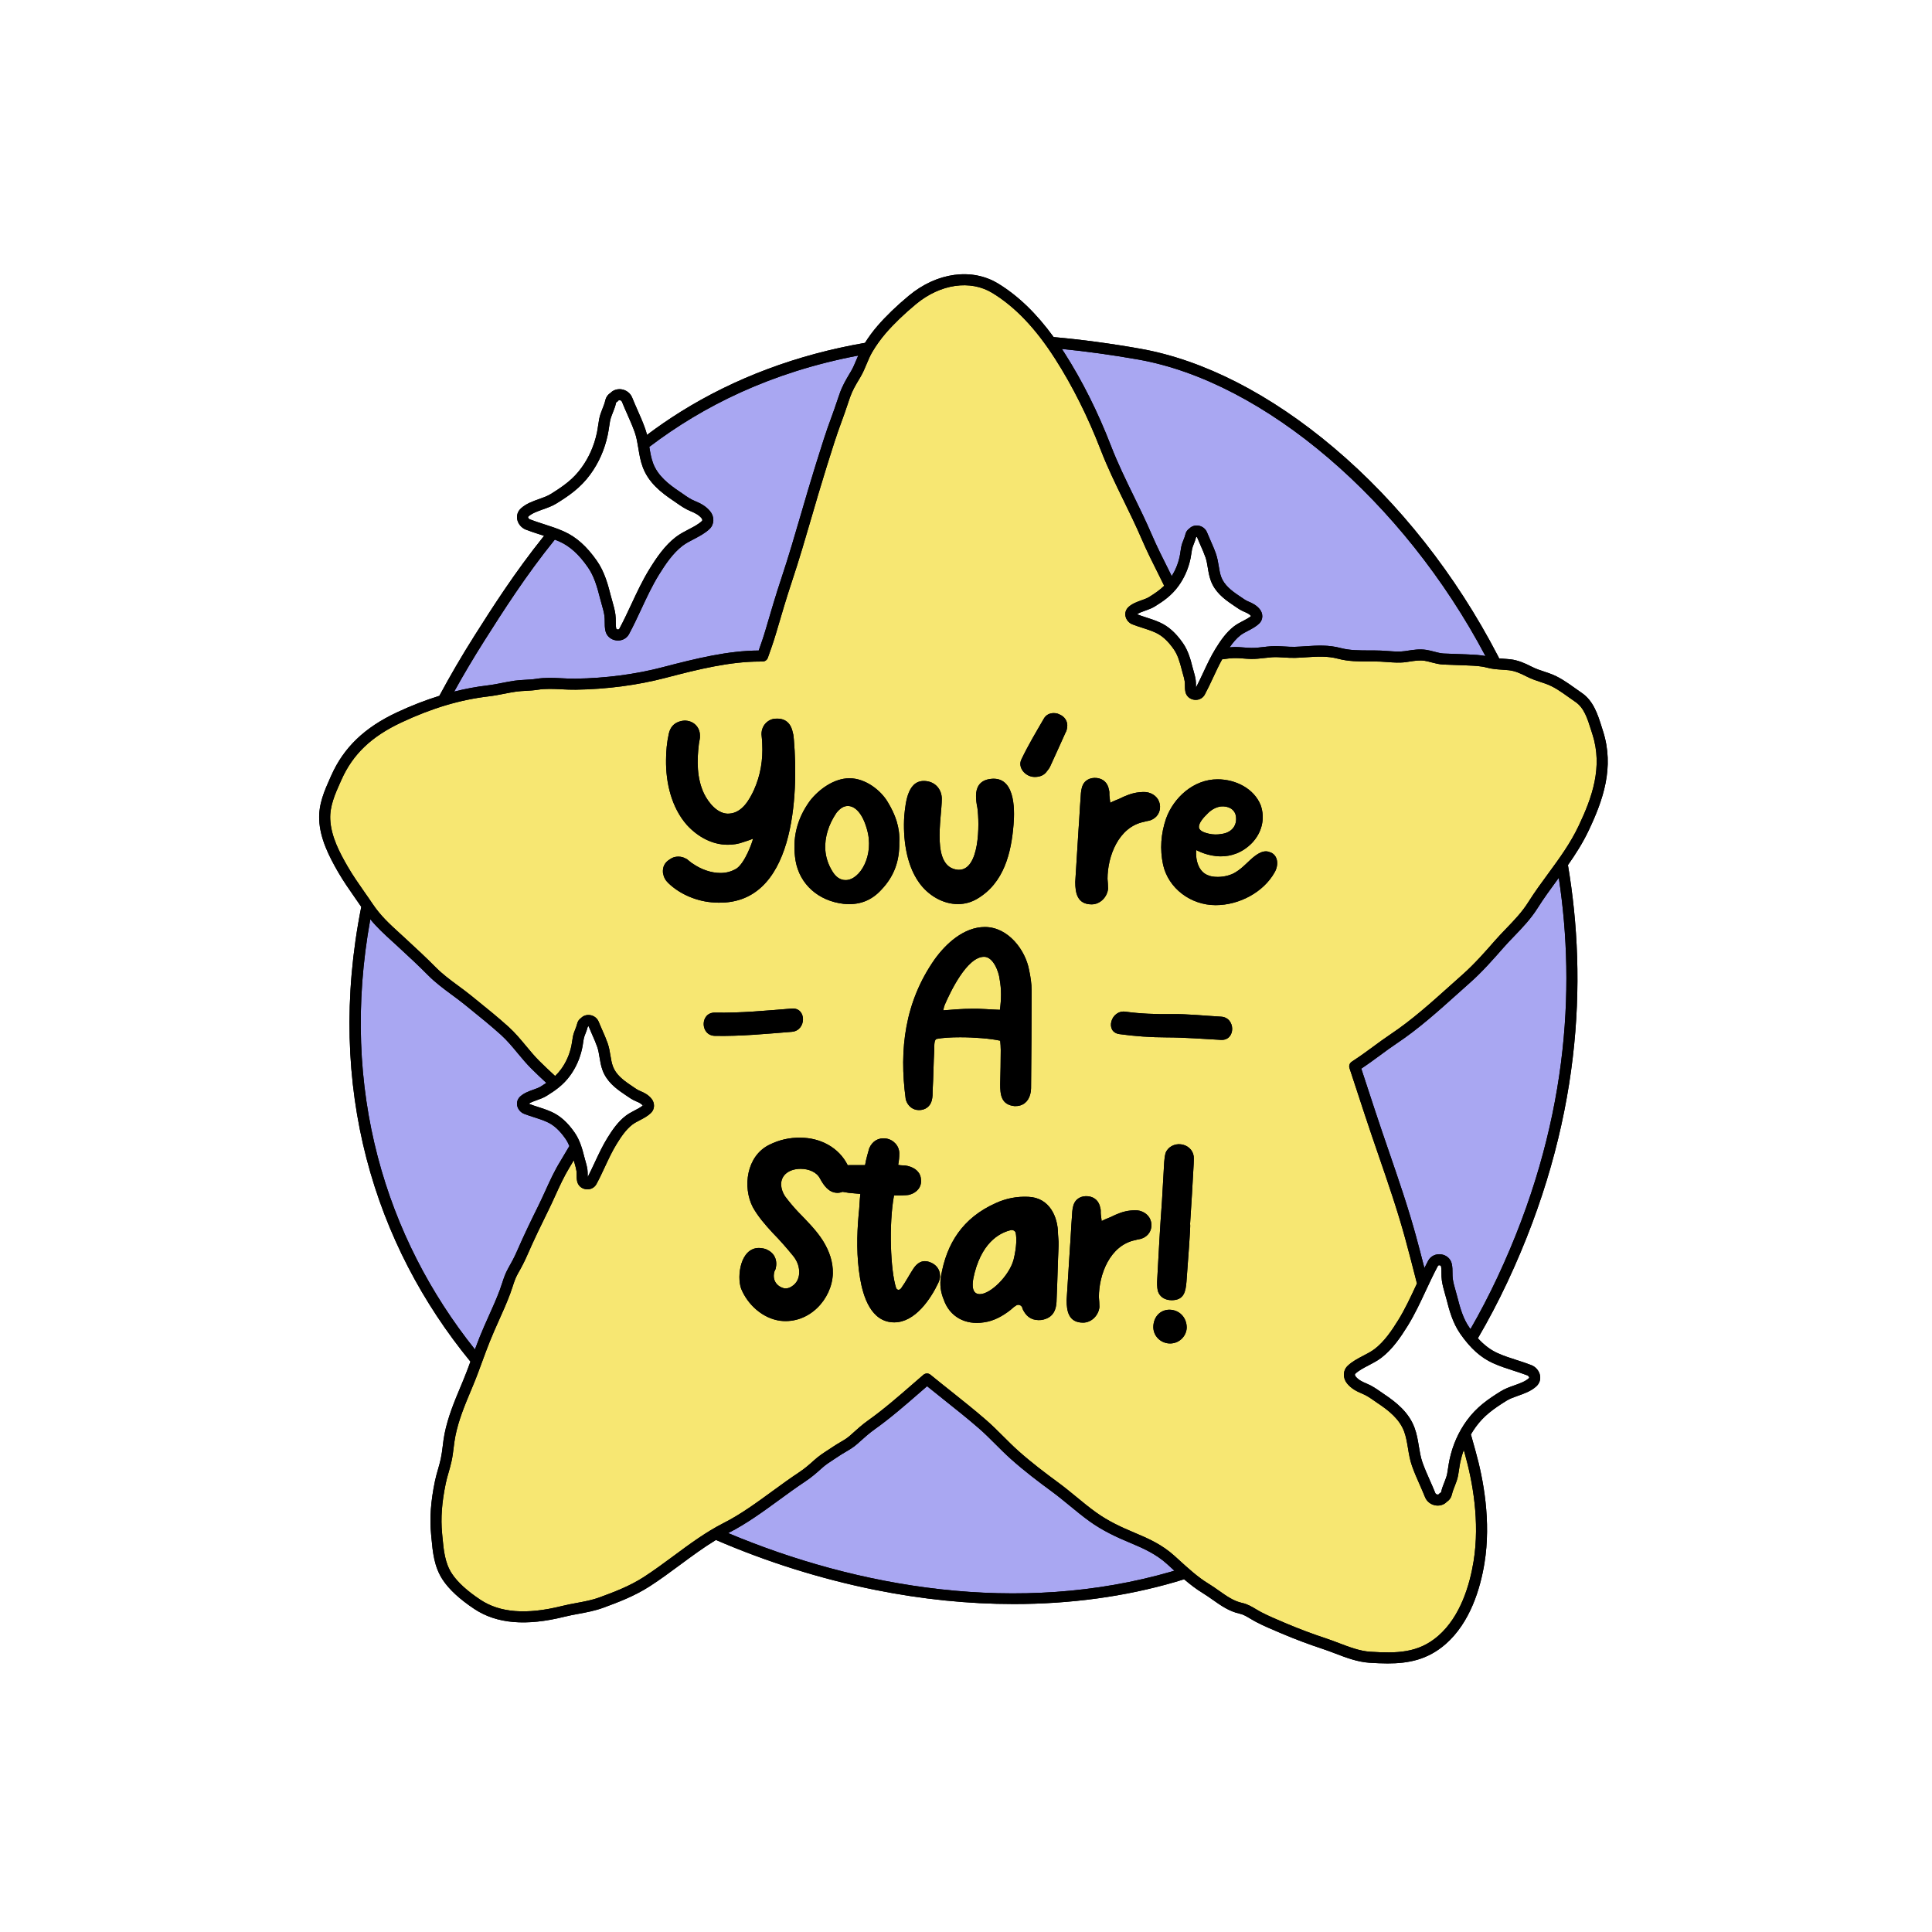 <svg xmlns="http://www.w3.org/2000/svg" xmlns:xlink="http://www.w3.org/1999/xlink" width="400" zoomAndPan="magnify" viewBox="0 0 300 300" height="400" preserveAspectRatio="xMidYMid meet" version="1.0"><defs><clipPath id="2b6d210bae"><path d="M 49.234 42 L 250 42 L 250 258.297 L 49.234 258.297 Z M 49.234 42 " clip-rule="nonzero"/></clipPath><clipPath id="bceb97973f"><path d="M 49.234 42 L 250 42 L 250 258.297 L 49.234 258.297 Z M 49.234 42 " clip-rule="nonzero"/></clipPath></defs><rect x="-30" width="360" fill="#ffffff" y="-30" height="360" fill-opacity="1"/><rect x="-30" width="360" fill="#ffffff" y="-30" height="360" fill-opacity="1"/><g clip-path="url(#2b6d210bae)"><path fill="#000000" d="M 246.707 128.926 C 245.77 130.902 244.641 132.66 243.469 134.328 C 246.5 152.289 245.559 174.578 234.074 199.066 C 232.648 202.109 231.113 205.02 229.484 207.805 C 230.453 208.863 231.449 209.617 232.547 210.113 C 233.516 210.551 234.492 210.863 235.523 211.195 C 236.262 211.434 237.023 211.676 237.781 211.973 C 238.473 212.238 239.004 212.867 239.133 213.574 C 239.254 214.215 239.039 214.84 238.547 215.285 C 237.742 216.012 236.715 216.379 235.723 216.73 C 235.059 216.965 234.434 217.188 233.934 217.5 C 231.793 218.832 230.398 219.875 229.164 221.566 C 228.891 221.945 228.633 222.34 228.398 222.742 C 228.434 222.859 228.465 222.977 228.5 223.094 L 229.129 225.355 C 230.344 229.684 231.566 236.211 230.508 242.723 C 229.875 246.613 228.312 251.949 224.457 255.309 C 221.66 257.738 218.691 258.297 215.469 258.297 C 214.551 258.297 213.613 258.25 212.652 258.191 C 210.805 258.074 209.023 257.398 207.305 256.742 C 206.637 256.488 206.012 256.25 205.383 256.043 C 203.234 255.336 201.102 254.531 199.039 253.66 L 198.637 253.488 C 197.449 252.988 196.223 252.469 195.039 251.852 C 194.727 251.688 194.438 251.516 194.16 251.352 C 193.574 251 193.07 250.695 192.492 250.57 C 190.863 250.215 189.555 249.293 188.293 248.402 C 187.785 248.047 187.262 247.676 186.727 247.352 C 185.742 246.754 184.793 246.016 183.867 245.227 C 183.406 245.371 182.949 245.512 182.488 245.648 C 174.656 247.93 166.199 249.074 157.422 249.074 C 150.402 249.074 143.18 248.344 135.902 246.879 C 127.434 245.172 119.094 242.547 111.168 239.125 C 109.266 240.281 107.426 241.641 105.629 242.969 C 104.102 244.098 102.52 245.27 100.902 246.312 C 98.484 247.871 95.953 248.809 93.723 249.633 C 92.414 250.117 91.102 250.359 89.836 250.594 C 89.113 250.727 88.367 250.867 87.645 251.047 C 81.691 252.531 77.117 252.137 73.66 249.844 C 71.395 248.34 69.742 246.816 68.746 245.309 C 67.41 243.281 67.203 241.066 66.984 238.727 L 66.941 238.246 C 66.699 235.727 66.891 233.105 67.535 230 C 67.668 229.359 67.844 228.746 68.016 228.148 C 68.176 227.594 68.324 227.066 68.441 226.527 C 68.578 225.895 68.66 225.25 68.746 224.566 C 68.82 223.941 68.902 223.297 69.027 222.656 C 69.559 219.992 70.59 217.539 71.586 215.164 L 71.902 214.406 C 72.309 213.434 72.684 212.426 73.051 211.43 C 58.207 193.332 50.492 168.91 56.098 140.816 C 55.781 140.355 55.469 139.898 55.148 139.445 C 54.258 138.168 53.332 136.844 52.512 135.43 C 51.059 132.918 49.695 130.191 49.566 127.297 C 49.457 124.848 50.395 122.758 51.297 120.734 L 51.449 120.398 C 53.375 116.074 56.613 112.965 61.641 110.613 C 63.879 109.566 66.066 108.719 68.223 108.051 C 69.895 104.938 71.723 101.797 73.73 98.629 C 76.395 94.43 79.887 88.926 84.484 83.203 C 84.301 83.145 84.113 83.082 83.922 83.02 C 83.188 82.785 82.426 82.539 81.664 82.246 C 80.973 81.977 80.441 81.348 80.312 80.641 C 80.191 80.004 80.406 79.379 80.898 78.934 C 81.703 78.203 82.73 77.84 83.723 77.488 C 84.387 77.25 85.012 77.027 85.512 76.715 C 87.652 75.387 89.047 74.344 90.281 72.648 C 91.453 71.039 92.262 69.203 92.691 67.188 C 92.766 66.824 92.82 66.453 92.879 66.062 C 92.93 65.734 92.977 65.402 93.039 65.074 C 93.156 64.461 93.367 63.93 93.57 63.418 C 93.734 63.004 93.891 62.609 93.977 62.215 C 94.09 61.699 94.375 61.281 94.785 61.02 C 95.188 60.586 95.809 60.375 96.449 60.445 C 97.227 60.539 97.887 61.039 98.168 61.746 C 98.422 62.383 98.711 63.031 98.984 63.656 C 99.41 64.609 99.844 65.598 100.199 66.617 C 100.305 66.918 100.391 67.227 100.465 67.531 C 102.117 66.289 103.848 65.094 105.664 63.957 C 114.141 58.664 123.777 55.062 134.312 53.238 C 134.891 52.324 135.535 51.441 136.246 50.621 C 137.562 49.094 139.211 47.504 141.141 45.902 C 145.5 42.289 150.938 41.559 154.996 44.035 C 158.102 45.93 160.934 48.664 163.609 52.34 C 167.973 52.73 172.461 53.332 177.062 54.148 C 186.883 55.891 197.277 61.211 207.117 69.527 C 217.242 78.082 226.039 89.23 232.551 101.762 C 232.629 101.918 232.711 102.082 232.793 102.238 C 232.98 102.254 233.172 102.27 233.363 102.281 C 233.742 102.305 234.125 102.332 234.523 102.375 C 235.734 102.512 236.84 103.012 237.852 103.531 C 238.504 103.867 239.172 104.086 239.875 104.316 C 240.094 104.391 240.312 104.465 240.535 104.539 C 242.066 105.07 243.324 105.969 244.543 106.84 C 244.887 107.086 245.234 107.336 245.594 107.578 C 247.434 108.828 248.09 110.91 248.723 112.922 L 248.914 113.527 C 250.719 119.156 248.918 124.254 246.707 128.926 Z M 246.707 128.926 " fill-opacity="1" fill-rule="nonzero"/></g><path fill="#a9a7f2" d="M 232.52 198.34 C 231.207 201.137 229.812 203.816 228.336 206.379 C 228.281 206.301 228.223 206.227 228.168 206.148 C 227.199 204.766 226.746 203.176 226.25 201.246 C 226.18 200.961 226.098 200.672 226.016 200.387 C 225.836 199.758 225.668 199.168 225.586 198.578 C 225.547 198.297 225.547 198 225.543 197.688 C 225.543 197.227 225.543 196.754 225.43 196.238 C 225.258 195.465 224.613 194.895 223.789 194.777 C 222.949 194.66 222.156 195.043 221.773 195.75 C 221.57 196.129 221.371 196.512 221.18 196.898 C 220.758 195.258 220.328 193.59 219.879 191.953 C 218.656 187.484 217.156 183.129 215.707 178.914 C 215.332 177.828 214.957 176.734 214.586 175.641 C 213.844 173.457 213.113 171.227 212.406 169.066 C 212.066 168.023 211.723 166.977 211.379 165.934 C 212.371 165.281 213.336 164.574 214.27 163.887 C 215.129 163.25 216.02 162.594 216.914 162 C 220.238 159.785 223.32 157.02 226.301 154.344 C 226.949 153.766 227.594 153.188 228.238 152.613 C 230.168 150.906 231.883 148.945 233.402 147.215 C 233.957 146.578 234.551 145.961 235.129 145.363 C 236.391 144.051 237.699 142.691 238.766 140.996 C 239.719 139.484 240.773 138.047 241.793 136.652 C 241.879 136.539 241.965 136.422 242.047 136.305 C 244.688 153.684 243.469 174.996 232.52 198.34 Z M 74.488 207.605 C 74.934 206.496 75.422 205.406 75.895 204.352 C 76.484 203.039 77.094 201.684 77.609 200.305 C 77.734 199.973 77.844 199.637 77.953 199.297 C 78.207 198.52 78.469 197.719 78.898 196.969 C 79.438 196.023 79.863 195.234 80.297 194.238 C 81.375 191.754 82.559 189.32 83.578 187.266 C 83.957 186.5 84.32 185.703 84.672 184.934 C 85.367 183.398 86.09 181.816 86.992 180.352 C 87.473 179.562 87.945 178.762 88.414 177.957 C 88.25 177.551 88.055 177.176 87.805 176.82 C 86.895 175.516 85.984 174.688 84.941 174.219 C 84.297 173.926 83.641 173.715 82.945 173.492 C 82.441 173.332 81.918 173.164 81.398 172.961 C 80.84 172.746 80.414 172.238 80.305 171.668 C 80.207 171.137 80.383 170.621 80.793 170.25 C 81.379 169.719 82.137 169.449 82.801 169.211 C 83.238 169.059 83.652 168.91 83.969 168.715 C 84.281 168.52 84.566 168.336 84.836 168.152 C 84.059 167.434 83.262 166.691 82.492 165.918 C 81.734 165.16 81.039 164.324 80.367 163.516 C 79.527 162.5 78.73 161.547 77.832 160.73 C 76.23 159.285 74.531 157.91 72.887 156.582 L 72.074 155.926 C 71.449 155.418 70.781 154.926 70.137 154.453 C 68.891 153.531 67.602 152.582 66.445 151.41 C 64.941 149.891 63.449 148.512 61.863 147.051 L 61.648 146.848 C 61.387 146.609 61.129 146.375 60.875 146.145 C 59.695 145.066 58.562 144.035 57.5 142.742 C 52.699 169.199 59.93 192.238 73.746 209.539 C 73.988 208.895 74.23 208.246 74.488 207.605 Z M 182.008 244.004 C 182.125 243.969 182.242 243.934 182.359 243.898 C 182.184 243.734 182.004 243.574 181.828 243.414 L 181.215 242.855 C 179.512 241.312 177.547 240.426 175.512 239.578 C 173.445 238.719 171.246 237.715 169.16 236.211 C 168.105 235.449 167.082 234.609 166.09 233.793 C 165.191 233.055 164.262 232.293 163.328 231.605 C 161.266 230.09 159.066 228.43 156.973 226.559 C 156.141 225.816 155.34 225.016 154.566 224.242 C 153.719 223.395 152.844 222.52 151.945 221.746 C 150.207 220.238 148.379 218.781 146.613 217.379 C 145.742 216.684 144.844 215.969 143.957 215.25 C 143.582 215.57 143.207 215.898 142.836 216.223 C 140.582 218.184 138.25 220.215 135.789 221.965 C 134.973 222.547 134.242 223.203 133.465 223.898 L 133.117 224.211 C 132.531 224.734 131.902 225.102 131.293 225.461 C 130.961 225.652 130.645 225.84 130.344 226.043 C 130.078 226.223 129.812 226.398 129.543 226.57 C 128.844 227.023 128.18 227.453 127.582 228 C 126.836 228.68 126.016 229.395 125.043 230.039 C 123.676 230.945 122.305 231.945 120.984 232.91 C 118.484 234.734 115.898 236.621 113.121 238.031 C 113.105 238.039 113.086 238.051 113.07 238.059 C 133 246.434 158.105 250.965 182.008 244.004 Z M 176.766 55.832 C 172.637 55.102 168.684 54.562 164.887 54.184 C 165.02 54.387 165.152 54.59 165.289 54.801 C 168.051 59.121 170.48 63.977 172.512 69.234 C 173.555 71.93 174.824 74.527 176.051 77.043 C 176.988 78.961 177.957 80.945 178.828 82.973 C 179.652 84.891 180.594 86.762 181.504 88.57 C 181.652 88.867 181.797 89.168 181.945 89.461 C 182.523 88.539 182.941 87.516 183.176 86.406 C 183.23 86.16 183.266 85.914 183.301 85.664 C 183.336 85.434 183.371 85.203 183.414 84.977 C 183.496 84.535 183.652 84.145 183.789 83.801 C 183.898 83.531 184 83.273 184.051 83.027 C 184.141 82.613 184.367 82.277 184.695 82.059 C 185.027 81.719 185.523 81.551 186.031 81.613 C 186.66 81.688 187.195 82.09 187.426 82.668 C 187.598 83.098 187.785 83.527 187.977 83.953 C 188.266 84.609 188.566 85.285 188.809 85.988 C 189.031 86.625 189.137 87.266 189.242 87.887 C 189.34 88.5 189.438 89.078 189.633 89.602 C 190.098 90.84 191.195 91.703 192.312 92.453 C 192.449 92.543 192.582 92.637 192.711 92.723 C 193.109 93.004 193.457 93.246 193.879 93.418 C 194.477 93.664 195.098 93.977 195.594 94.574 C 196.172 95.266 196.145 96.23 195.531 96.82 C 195.016 97.312 194.395 97.637 193.793 97.949 C 193.371 98.168 192.969 98.379 192.648 98.621 C 191.996 99.121 191.438 99.797 190.934 100.52 C 191.129 100.5 191.32 100.48 191.52 100.477 C 192.09 100.457 192.645 100.5 193.184 100.543 C 193.574 100.574 193.941 100.602 194.309 100.605 C 194.914 100.621 195.52 100.547 196.16 100.473 C 196.566 100.426 196.988 100.375 197.414 100.348 C 198.125 100.301 198.812 100.344 199.48 100.387 C 200.031 100.422 200.555 100.457 201.07 100.441 C 201.645 100.422 202.207 100.383 202.754 100.348 C 204.559 100.23 206.262 100.117 208.203 100.633 C 209.594 101 211.062 100.992 212.621 101 C 213.215 101 213.824 101 214.422 101.023 C 214.816 101.039 215.211 101.066 215.602 101.098 C 216.484 101.164 217.316 101.227 218.133 101.109 L 218.574 101.043 C 219.492 100.902 220.438 100.754 221.477 100.914 C 221.914 100.98 222.324 101.09 222.723 101.195 C 223.227 101.328 223.703 101.453 224.172 101.477 C 224.793 101.508 225.414 101.527 226.035 101.547 C 226.566 101.566 227.098 101.582 227.629 101.605 L 228.051 101.625 C 228.898 101.66 229.773 101.703 230.66 101.867 C 217.918 77.77 196.34 59.309 176.766 55.832 Z M 70.527 107.391 C 72.27 106.949 74 106.629 75.727 106.426 C 76.465 106.34 77.188 106.195 77.957 106.047 C 78.59 105.922 79.246 105.793 79.906 105.699 C 80.477 105.617 81.035 105.59 81.57 105.559 C 82.148 105.527 82.695 105.5 83.238 105.414 C 84.617 105.191 85.973 105.258 87.289 105.324 C 88.008 105.359 88.688 105.395 89.371 105.383 C 94.031 105.316 98.707 104.703 102.891 103.605 C 108.234 102.207 113.051 101.043 117.812 101.012 C 118.184 99.973 118.562 98.879 118.887 97.766 L 118.93 97.621 C 119.691 95.023 120.48 92.336 121.355 89.715 C 122.449 86.43 123.445 83.02 124.406 79.723 C 125.082 77.398 125.785 74.992 126.516 72.645 L 126.816 71.68 C 127.535 69.375 128.273 66.992 129.141 64.684 C 129.426 63.926 129.691 63.137 129.949 62.375 C 130.086 61.973 130.223 61.57 130.363 61.168 C 130.793 59.926 131.332 59.023 131.898 58.062 L 132.152 57.641 C 132.469 57.098 132.723 56.492 132.992 55.848 C 133.082 55.637 133.172 55.426 133.266 55.211 C 119.691 57.785 109.16 63.062 100.824 69.391 C 100.973 70.293 101.117 71.148 101.414 71.941 C 102.137 73.871 103.809 75.191 105.512 76.328 C 105.711 76.461 105.902 76.594 106.09 76.727 C 106.699 77.152 107.223 77.52 107.887 77.789 C 108.844 78.184 109.613 78.605 110.254 79.371 C 110.965 80.227 110.934 81.41 110.188 82.129 C 109.477 82.809 108.586 83.273 107.727 83.723 C 107.086 84.055 106.484 84.367 105.984 84.75 C 104.5 85.887 103.344 87.586 102.316 89.25 C 101.277 90.93 100.418 92.777 99.586 94.562 C 98.984 95.852 98.363 97.184 97.672 98.469 C 97.336 99.09 96.684 99.461 95.957 99.461 C 95.859 99.461 95.758 99.453 95.66 99.438 C 94.832 99.324 94.188 98.75 94.016 97.977 C 93.902 97.461 93.902 96.988 93.902 96.531 C 93.898 96.215 93.898 95.922 93.859 95.641 C 93.777 95.051 93.609 94.457 93.43 93.832 C 93.348 93.543 93.27 93.258 93.195 92.969 C 92.699 91.039 92.246 89.453 91.277 88.07 C 89.895 86.086 88.5 84.824 86.898 84.102 C 86.652 83.992 86.402 83.887 86.152 83.789 C 81.609 89.406 78.098 94.945 75.18 99.543 C 73.512 102.18 71.961 104.793 70.527 107.391 Z M 70.527 107.391 " fill-opacity="1" fill-rule="nonzero"/><path fill="#f7e772" d="M 245.156 128.191 C 247.219 123.84 248.902 119.113 247.281 114.051 L 247.086 113.434 C 246.492 111.543 245.977 109.91 244.629 108.992 C 244.258 108.742 243.898 108.484 243.543 108.23 C 242.375 107.395 241.27 106.605 239.973 106.156 C 239.758 106.082 239.543 106.012 239.336 105.941 C 238.602 105.699 237.84 105.449 237.066 105.055 C 236.066 104.539 235.215 104.176 234.328 104.078 C 233.961 104.035 233.605 104.012 233.254 103.988 C 232.496 103.941 231.715 103.891 230.871 103.664 C 229.941 103.414 228.988 103.375 227.977 103.336 L 227.551 103.316 C 227.027 103.293 226.504 103.277 225.98 103.258 C 225.348 103.238 224.715 103.219 224.086 103.188 C 223.438 103.152 222.852 103 222.285 102.852 C 221.914 102.754 221.566 102.66 221.215 102.605 C 220.438 102.488 219.695 102.602 218.836 102.734 L 218.379 102.805 C 217.375 102.949 216.406 102.875 215.469 102.805 C 215.102 102.777 214.73 102.746 214.359 102.734 C 213.789 102.711 213.223 102.715 212.621 102.711 C 211.023 102.719 209.371 102.715 207.762 102.285 C 206.094 101.844 204.527 101.949 202.867 102.059 C 202.305 102.094 201.727 102.133 201.125 102.152 C 200.523 102.168 199.938 102.133 199.371 102.094 C 198.73 102.055 198.125 102.016 197.527 102.055 C 197.145 102.082 196.762 102.125 196.359 102.172 C 195.691 102.25 194.996 102.328 194.281 102.32 C 193.863 102.312 193.449 102.281 193.051 102.25 C 192.535 102.211 192.051 102.172 191.57 102.188 C 191.078 102.203 190.594 102.27 190.078 102.34 C 189.977 102.352 189.875 102.367 189.773 102.379 C 189.277 103.277 188.836 104.211 188.383 105.191 C 187.973 106.07 187.547 106.98 187.074 107.859 C 186.797 108.371 186.262 108.68 185.668 108.68 C 185.586 108.68 185.508 108.672 185.426 108.66 C 184.75 108.566 184.219 108.094 184.078 107.457 C 183.996 107.078 183.996 106.723 183.992 106.414 C 183.992 106.211 183.992 106.02 183.969 105.844 C 183.914 105.461 183.805 105.066 183.684 104.652 C 183.629 104.453 183.574 104.258 183.523 104.062 C 183.191 102.777 182.891 101.719 182.262 100.816 C 181.348 99.512 180.438 98.684 179.395 98.215 C 178.75 97.922 178.094 97.711 177.398 97.488 C 176.895 97.328 176.375 97.16 175.852 96.957 C 175.293 96.742 174.867 96.234 174.762 95.66 C 174.66 95.133 174.84 94.617 175.246 94.246 C 175.832 93.715 176.59 93.445 177.258 93.207 C 177.695 93.055 178.105 92.906 178.422 92.711 C 179.402 92.102 180.141 91.582 180.773 90.957 C 180.508 90.418 180.242 89.875 179.973 89.34 C 179.051 87.508 178.098 85.613 177.254 83.648 C 176.398 81.656 175.438 79.695 174.512 77.793 C 173.266 75.246 171.98 72.613 170.914 69.852 C 168.922 64.699 166.543 59.945 163.844 55.723 C 160.82 51 157.637 47.652 154.102 45.496 C 150.68 43.406 146.023 44.082 142.238 47.219 C 140.379 48.762 138.801 50.281 137.543 51.738 C 136.746 52.664 136.027 53.668 135.414 54.715 C 135.094 55.266 134.844 55.867 134.574 56.508 C 134.297 57.176 134.008 57.863 133.629 58.508 L 133.375 58.938 C 132.828 59.855 132.355 60.652 131.98 61.727 C 131.844 62.125 131.711 62.523 131.574 62.922 C 131.312 63.695 131.043 64.5 130.746 65.285 C 129.898 67.547 129.164 69.906 128.453 72.188 L 128.156 73.152 C 127.426 75.488 126.727 77.883 126.051 80.203 C 125.086 83.516 124.086 86.941 122.98 90.258 C 122.117 92.848 121.332 95.52 120.574 98.102 L 120.531 98.246 C 120.133 99.605 119.668 100.926 119.227 102.148 C 119.105 102.484 118.789 102.711 118.43 102.715 L 118.305 102.719 C 118.215 102.719 118.121 102.723 118.031 102.723 C 113.402 102.723 108.633 103.871 103.328 105.262 C 99.012 106.391 94.195 107.027 89.395 107.094 C 88.656 107.105 87.918 107.07 87.203 107.035 C 85.922 106.969 84.711 106.91 83.512 107.102 C 82.879 107.203 82.262 107.238 81.664 107.27 C 81.141 107.297 80.641 107.324 80.148 107.395 C 79.531 107.48 78.926 107.602 78.285 107.727 C 77.523 107.875 76.73 108.031 75.93 108.125 C 71.438 108.656 67.129 109.938 62.367 112.164 C 57.672 114.359 54.789 117.113 53.016 121.094 L 52.863 121.434 C 52.039 123.273 51.188 125.176 51.281 127.223 C 51.398 129.875 52.742 132.406 53.996 134.57 C 54.781 135.926 55.684 137.215 56.555 138.465 C 56.992 139.09 57.43 139.711 57.855 140.348 C 59.102 142.207 60.461 143.445 62.031 144.879 C 62.289 145.113 62.547 145.348 62.812 145.594 L 63.027 145.793 C 64.625 147.27 66.137 148.66 67.668 150.211 C 68.73 151.285 69.906 152.152 71.156 153.074 C 71.816 153.562 72.5 154.066 73.156 154.598 L 73.965 155.254 C 75.629 156.594 77.344 157.984 78.98 159.461 C 79.973 160.359 80.844 161.406 81.688 162.422 C 82.336 163.199 83.004 164.008 83.707 164.711 C 84.492 165.5 85.32 166.266 86.121 167.008 C 86.148 167.031 86.172 167.055 86.199 167.082 C 86.535 166.762 86.84 166.418 87.129 166.023 C 87.902 164.961 88.438 163.746 88.723 162.41 C 88.773 162.164 88.812 161.918 88.848 161.668 C 88.883 161.438 88.914 161.211 88.957 160.98 C 89.043 160.539 89.199 160.148 89.332 159.809 C 89.441 159.535 89.543 159.277 89.598 159.031 C 89.688 158.617 89.914 158.281 90.238 158.066 C 90.57 157.723 91.066 157.555 91.578 157.617 C 92.207 157.691 92.742 158.094 92.969 158.672 C 93.141 159.105 93.332 159.531 93.52 159.957 C 93.812 160.613 94.109 161.289 94.355 161.992 C 94.578 162.629 94.684 163.27 94.785 163.891 C 94.887 164.504 94.98 165.082 95.18 165.605 C 95.641 166.844 96.742 167.707 97.859 168.457 C 97.996 168.547 98.125 168.641 98.254 168.727 C 98.656 169.008 99.004 169.25 99.426 169.422 C 100.02 169.668 100.641 169.98 101.141 170.578 C 101.715 171.27 101.688 172.234 101.074 172.824 C 100.562 173.316 99.941 173.641 99.34 173.953 C 98.914 174.172 98.516 174.383 98.195 174.625 C 97.223 175.371 96.453 176.5 95.77 177.609 C 95.07 178.742 94.516 179.934 93.926 181.195 C 93.516 182.074 93.094 182.984 92.617 183.863 C 92.34 184.375 91.805 184.684 91.215 184.684 C 91.133 184.684 91.051 184.676 90.969 184.664 C 90.293 184.57 89.766 184.098 89.625 183.461 C 89.539 183.082 89.539 182.727 89.539 182.418 C 89.539 182.215 89.539 182.023 89.516 181.848 C 89.461 181.465 89.348 181.074 89.23 180.656 C 89.184 180.496 89.141 180.336 89.098 180.172 C 88.883 180.531 88.668 180.891 88.453 181.246 C 87.609 182.621 86.938 184.086 86.23 185.641 C 85.875 186.426 85.504 187.234 85.113 188.023 C 84.105 190.059 82.934 192.469 81.867 194.918 C 81.402 195.988 80.957 196.82 80.387 197.82 C 80.047 198.414 79.82 199.102 79.586 199.828 C 79.469 200.188 79.348 200.551 79.215 200.906 C 78.68 202.336 78.062 203.715 77.461 205.051 C 76.996 206.09 76.516 207.164 76.082 208.246 C 75.672 209.262 75.285 210.316 74.91 211.336 C 74.461 212.566 73.996 213.836 73.484 215.062 L 73.168 215.824 C 72.203 218.121 71.207 220.496 70.711 222.992 C 70.594 223.57 70.523 224.156 70.445 224.773 C 70.359 225.465 70.273 226.18 70.117 226.891 C 69.988 227.484 69.824 228.062 69.664 228.621 C 69.492 229.211 69.332 229.77 69.215 230.348 C 68.605 233.281 68.426 235.742 68.648 238.086 L 68.691 238.566 C 68.898 240.781 69.078 242.695 70.18 244.367 C 71.047 245.68 72.535 247.043 74.609 248.418 C 77.641 250.43 81.77 250.746 87.23 249.387 C 88.004 249.191 88.773 249.051 89.523 248.91 C 90.773 248.68 91.957 248.461 93.125 248.027 C 95.277 247.234 97.711 246.332 99.973 244.875 C 101.543 243.859 103.102 242.707 104.609 241.594 C 107.066 239.773 109.609 237.895 112.344 236.504 C 115 235.16 117.527 233.312 119.969 231.527 C 121.309 230.551 122.691 229.539 124.094 228.613 C 124.918 228.066 125.621 227.469 126.426 226.738 C 127.129 226.094 127.883 225.605 128.609 225.137 C 128.867 224.969 129.125 224.805 129.379 224.629 C 129.727 224.391 130.082 224.184 130.426 223.98 C 130.988 223.656 131.516 223.344 131.973 222.938 L 132.32 222.625 C 133.129 221.898 133.898 221.207 134.793 220.57 C 137.188 218.867 139.484 216.867 141.707 214.934 C 142.266 214.449 142.82 213.961 143.383 213.48 C 143.543 213.344 143.742 213.273 143.941 213.273 C 144.133 213.273 144.328 213.34 144.484 213.469 C 145.543 214.336 146.629 215.203 147.684 216.039 C 149.461 217.457 151.301 218.922 153.07 220.453 C 154.012 221.266 154.91 222.164 155.781 223.035 C 156.539 223.789 157.32 224.574 158.113 225.281 C 160.156 227.105 162.316 228.734 164.344 230.227 C 165.316 230.941 166.262 231.719 167.18 232.473 C 168.148 233.27 169.152 234.094 170.168 234.824 C 172.109 236.227 174.203 237.18 176.172 238 C 178.348 238.906 180.461 239.863 182.363 241.586 L 182.984 242.152 C 184.488 243.52 186.039 244.934 187.617 245.887 C 188.203 246.242 188.75 246.629 189.281 247.004 C 190.457 247.836 191.566 248.617 192.855 248.898 C 193.711 249.082 194.387 249.488 195.043 249.883 C 195.301 250.035 195.559 250.191 195.836 250.336 C 196.957 250.918 198.148 251.426 199.305 251.91 L 199.711 252.082 C 201.73 252.938 203.82 253.723 205.918 254.414 C 206.586 254.637 207.262 254.895 207.914 255.141 C 209.516 255.754 211.172 256.383 212.758 256.48 C 216.848 256.738 220.223 256.719 223.328 254.016 C 226.801 250.996 228.23 246.059 228.816 242.449 C 229.824 236.246 228.645 229.98 227.48 225.816 L 227.289 225.145 C 227.074 225.754 226.891 226.383 226.754 227.031 C 226.68 227.395 226.625 227.762 226.566 228.152 C 226.516 228.484 226.469 228.816 226.406 229.145 C 226.289 229.758 226.078 230.285 225.875 230.801 C 225.711 231.215 225.555 231.605 225.469 232 C 225.355 232.52 225.07 232.938 224.66 233.199 C 224.312 233.574 223.801 233.785 223.254 233.785 C 223.168 233.785 223.082 233.781 222.996 233.77 C 222.219 233.676 221.559 233.18 221.277 232.469 C 221.023 231.832 220.734 231.184 220.461 230.559 C 220.035 229.605 219.602 228.617 219.246 227.598 C 218.93 226.699 218.777 225.77 218.629 224.871 C 218.477 223.953 218.332 223.082 218.031 222.277 C 217.309 220.344 215.637 219.023 213.934 217.887 C 213.734 217.754 213.547 217.621 213.359 217.492 C 212.75 217.066 212.223 216.699 211.562 216.426 C 210.602 216.031 209.832 215.613 209.191 214.848 C 208.48 213.992 208.512 212.809 209.258 212.09 C 209.973 211.406 210.859 210.945 211.723 210.496 C 212.359 210.164 212.961 209.848 213.461 209.465 C 214.945 208.328 216.102 206.633 217.129 204.969 C 218.168 203.285 219.027 201.438 219.859 199.652 C 219.914 199.539 219.969 199.422 220.023 199.305 C 219.977 199.125 219.93 198.945 219.887 198.766 C 219.352 196.672 218.801 194.508 218.223 192.402 C 217.02 187.988 215.527 183.66 214.086 179.473 C 213.711 178.379 213.336 177.289 212.961 176.191 C 212.219 174 211.484 171.762 210.777 169.598 C 210.371 168.352 209.961 167.102 209.547 165.855 C 209.43 165.496 209.562 165.098 209.875 164.883 L 209.977 164.812 C 210.059 164.754 210.141 164.695 210.227 164.641 C 211.25 163.98 212.266 163.23 213.25 162.508 C 214.129 161.863 215.035 161.195 215.965 160.574 C 219.184 158.43 222.219 155.707 225.156 153.07 C 225.805 152.488 226.453 151.906 227.102 151.332 C 228.945 149.699 230.629 147.781 232.109 146.086 C 232.691 145.422 233.301 144.789 233.891 144.176 C 235.148 142.867 236.34 141.633 237.312 140.082 C 238.297 138.523 239.371 137.059 240.41 135.645 C 242.176 133.234 243.844 130.961 245.156 128.191 Z M 181.078 127.074 C 182.246 123.879 185.309 121.012 189.066 121.012 C 191.871 121.012 194.723 122.445 195.758 125.027 C 196.492 127.117 195.93 129.289 194.418 130.887 C 192.863 132.484 191.094 132.973 189.582 132.973 C 187.555 132.973 186 132.113 185.742 131.992 C 185.613 133.672 186.172 135.352 187.512 135.883 C 187.941 136.086 188.461 136.168 189.109 136.168 C 190.102 136.168 191.18 135.883 191.871 135.434 C 193.039 134.734 193.855 133.672 194.895 132.891 C 195.496 132.441 196.059 132.195 196.578 132.195 C 196.836 132.195 197.094 132.277 197.398 132.402 C 198.477 132.934 198.562 134.367 197.914 135.473 C 196.188 138.547 192.434 140.551 188.762 140.551 C 184.879 140.551 181.426 137.93 180.605 134.285 C 180.086 131.867 180.258 129.453 181.078 127.074 Z M 184.23 199.07 C 184.102 200.504 183.887 201.895 181.941 201.895 C 180.906 201.895 180.086 201.406 179.785 200.461 C 179.656 199.848 179.656 199.191 179.699 198.578 C 179.914 194.523 180.129 190.551 180.434 186.453 C 180.477 185.961 180.477 185.43 180.52 184.938 L 180.691 181.949 C 180.734 181.414 180.734 180.922 180.777 180.434 C 180.82 179.941 180.863 179.488 180.992 179.039 C 181.34 178.098 182.375 177.562 183.367 177.688 C 184.402 177.809 185.223 178.547 185.355 179.531 C 185.398 179.98 185.355 180.352 185.355 180.719 C 185.18 183.871 185.008 186.984 184.793 190.098 C 184.922 190.098 184.445 196.078 184.23 199.07 Z M 181.145 161.086 C 178.727 161.082 176.199 160.91 173.812 160.574 C 171.516 160.25 172.5 156.773 174.773 157.094 C 177.035 157.41 179.555 157.504 181.84 157.469 C 184.438 157.43 187 157.727 189.594 157.867 C 191.91 157.988 191.918 161.598 189.594 161.473 C 186.762 161.324 183.98 161.09 181.145 161.086 Z M 167.48 128.715 C 167.609 127.117 167.656 125.641 167.785 124.043 C 167.828 123.43 167.828 122.898 168 122.281 C 168.301 121.176 169.25 120.688 170.332 120.809 C 171.324 120.93 172.016 121.586 172.188 122.609 C 172.316 122.938 172.23 123.266 172.273 123.594 C 172.316 123.922 172.359 124.207 172.402 124.66 C 172.922 124.371 173.309 124.25 173.785 124.043 C 174.777 123.555 175.727 123.145 176.891 123.02 C 177.367 122.98 177.844 122.938 178.316 123.062 C 179.395 123.348 180.086 124.168 180.129 125.191 C 180.172 126.133 179.656 126.992 178.664 127.363 C 178.359 127.484 178.016 127.484 177.668 127.609 C 173.656 128.387 171.973 133.016 171.973 136.457 C 172.016 136.988 172.059 137.48 172.059 138.012 C 171.93 139.281 170.848 140.43 169.512 140.43 C 167.266 140.43 166.965 138.629 166.965 136.949 Z M 155.309 161.598 C 153.797 161.27 151.336 161.066 149.094 161.066 C 147.668 161.066 146.375 161.148 145.508 161.312 C 145.035 161.352 145.078 162.293 145.078 162.91 C 144.949 165.039 144.949 167.168 144.82 169.34 C 144.82 169.832 144.82 170.363 144.691 170.855 C 144.473 171.797 143.652 172.41 142.66 172.371 C 141.754 172.371 140.977 171.758 140.676 170.816 C 140.633 170.773 140.633 170.691 140.633 170.609 C 139.594 162.949 140.504 155.578 145.121 148.98 C 146.848 146.566 149.652 143.945 152.934 143.945 C 156.562 143.945 159.238 147.547 159.797 150.621 C 160.016 151.645 160.188 152.711 160.188 153.816 C 160.188 158.895 160.145 163.891 160.102 168.973 C 160.102 169.301 160.059 169.625 159.973 169.914 C 159.668 171.102 158.805 171.797 157.555 171.758 C 155.438 171.551 155.309 169.953 155.309 168.355 C 155.352 166.594 155.395 164.793 155.395 163.031 C 155.395 162.539 155.352 162.047 155.309 161.598 Z M 148.789 135.062 C 152.156 135.227 152.113 127.895 151.77 125.438 C 151.641 124.824 151.555 124.207 151.555 123.594 C 151.555 122.281 152.113 121.301 153.453 121.012 C 157.598 120.152 157.598 125.52 157.383 128.02 C 157.035 132.402 155.914 137.113 151.727 139.57 C 150.82 140.102 149.828 140.387 148.746 140.387 C 146.375 140.387 144.086 138.996 142.703 137.031 C 140.676 134.203 140.199 130.066 140.414 126.707 C 140.633 124.578 140.934 120.688 144.129 121.34 C 145.465 121.629 146.242 122.773 146.242 124.043 C 146.242 127.074 144.516 134.734 148.789 135.062 Z M 131.914 120.848 C 134.328 120.848 136.746 122.652 137.871 124.578 C 139.035 126.504 139.77 128.508 139.641 130.844 C 139.684 133.59 138.906 136.004 136.875 138.137 C 135.324 139.855 133.379 140.594 131.004 140.348 C 127.078 139.898 124.184 137.316 123.539 133.672 C 122.977 130.27 123.711 127.156 125.781 124.332 C 127.164 122.57 129.496 120.848 131.914 120.848 Z M 104.027 133.426 C 104.414 133.137 104.848 133.016 105.32 133.016 C 105.797 133.016 106.184 133.137 106.531 133.344 C 106.66 133.383 106.703 133.426 106.832 133.547 L 107.348 133.957 C 107.48 134.082 107.523 134.039 107.652 134.16 C 108.859 134.98 110.371 135.555 111.883 135.555 C 112.746 135.555 113.566 135.352 114.387 134.859 C 115.68 133.957 116.805 130.844 116.934 130.23 C 116.242 130.516 115.898 130.598 115.422 130.762 C 114.645 131.051 113.824 131.172 113.004 131.172 C 110.586 131.172 108.344 129.941 106.66 128.102 C 104.242 125.355 103.379 121.504 103.422 118.023 C 103.422 116.672 103.551 115.277 103.852 113.926 C 104.07 112.984 104.586 112.289 105.621 112 C 107.219 111.551 108.688 112.617 108.688 114.215 C 108.73 114.664 108.559 115.113 108.516 115.566 C 108.215 118.062 108.172 120.848 109.336 123.266 C 110.027 124.66 111.449 126.461 113.223 126.34 C 115.25 126.215 116.371 124.168 117.062 122.691 C 118.098 120.398 118.488 117.98 118.359 115.484 C 118.359 115.113 118.316 114.785 118.273 114.336 C 118.055 112.699 119.309 111.594 120.473 111.594 C 121.898 111.512 122.805 112.246 123.105 113.762 C 123.234 114.133 123.234 114.543 123.277 114.91 C 123.969 123.062 123.582 140.961 110.934 140.141 C 108.344 140.02 105.621 138.914 103.766 137.113 C 103.293 136.66 103.074 136.211 102.945 135.555 C 102.859 134.613 103.207 133.918 104.027 133.426 Z M 111.012 160.848 C 108.684 160.801 108.684 157.191 111.012 157.238 C 115.004 157.316 118.969 156.926 122.953 156.609 C 125.277 156.426 125.258 160.035 122.953 160.219 C 118.957 160.535 115.02 160.926 111.012 160.848 Z M 145.684 199.234 C 144.516 201.691 142.102 205.336 138.863 205.336 C 135.234 205.336 134.027 201.281 133.551 198.496 C 132.992 195.18 133.035 191.859 133.336 188.543 C 133.465 187.52 133.465 186.492 133.594 185.387 C 132.949 185.348 132.344 185.266 131.781 185.223 C 131.445 185.16 131.145 185.117 130.844 185.066 C 130.582 185.164 130.32 185.223 130.055 185.223 C 128.676 185.223 127.898 184.035 127.336 183.012 C 126.82 181.988 125.566 181.496 124.316 181.496 C 122.719 181.496 121.25 182.316 121.293 183.996 C 121.336 184.652 121.551 185.223 121.898 185.758 C 122.547 186.617 123.191 187.395 123.926 188.172 C 125.309 189.605 126.73 191 127.77 192.637 C 128.762 194.234 129.367 195.914 129.324 197.758 C 129.191 201.73 125.652 205.625 121.164 205.09 C 118.402 204.723 116.07 202.551 115.078 200.094 C 114.387 198.129 114.992 193.785 117.84 193.785 C 118.141 193.785 118.832 193.867 119.133 194.07 C 120.301 194.605 120.773 195.75 120.43 197.062 C 120.43 197.102 120.387 197.102 120.387 197.145 L 120.301 197.348 C 120.258 197.391 120.258 197.391 120.258 197.43 C 119.91 198.578 120.43 199.645 121.637 200.012 C 121.941 200.133 122.328 200.051 122.633 199.93 C 123.539 199.48 124.012 198.781 124.098 197.758 C 124.141 196.777 123.84 195.875 123.191 195.055 C 122.156 193.785 121.121 192.598 119.953 191.41 C 118.789 190.141 117.711 188.91 116.891 187.438 C 115.293 184.324 115.898 179.531 119.438 177.77 C 120.992 176.992 122.633 176.621 124.316 176.664 C 127.355 176.664 130.266 178.172 131.633 180.934 C 131.727 180.934 131.82 180.93 131.91 180.922 L 134.328 180.922 C 134.457 180.062 134.891 178.59 134.977 178.301 C 135.453 177.195 136.402 176.621 137.566 176.785 C 138.734 176.949 139.641 177.934 139.641 179.078 C 139.641 179.695 139.598 180.227 139.465 180.883 C 140.027 181.004 140.461 180.922 140.934 181.047 C 142.145 181.332 142.965 182.07 143.008 183.176 C 143.137 184.281 142.402 185.184 141.238 185.512 C 140.891 185.633 139.164 185.633 138.82 185.633 C 138 190.059 138.258 197.309 139.164 200.051 C 139.465 200.504 139.855 200.215 140.027 199.891 C 140.547 199.191 141.367 197.676 141.84 196.98 C 142.359 196.203 142.965 195.832 143.609 195.832 C 143.914 195.832 144.258 195.914 144.605 196.078 C 145.812 196.613 146.332 197.922 145.684 199.234 Z M 164.375 193.418 C 164.246 196.203 164.203 198.824 164.074 201.609 C 164.074 203.246 163.684 204.641 161.699 204.969 C 160.445 205.09 159.539 204.641 158.934 203.535 C 158.805 203.328 158.762 203.125 158.719 203 C 158.547 202.633 158.07 202.469 157.727 202.758 C 157.684 202.797 157.598 202.84 157.426 202.961 L 156.906 203.41 C 155.699 204.355 154.316 205.133 152.762 205.336 C 149.871 205.789 147.453 204.434 146.547 201.812 C 146.07 200.668 145.898 199.48 146.113 198.211 C 146.977 193.09 149.48 189.117 154.617 186.82 C 156.215 186.086 157.898 185.758 159.668 185.84 C 162.949 185.961 164.289 188.91 164.289 191.656 L 164.375 192.844 Z M 163.035 119.09 C 162.863 119.414 162.605 119.703 162.387 119.988 C 161.957 120.441 161.395 120.645 160.66 120.645 C 159.195 120.645 157.941 119.129 158.633 117.859 C 159.668 115.688 160.879 113.68 162.086 111.594 C 162.43 110.977 163.035 110.73 163.598 110.73 C 163.898 110.73 164.203 110.773 164.418 110.895 C 165.324 111.223 165.84 112.043 165.711 112.902 C 165.668 113.27 165.582 113.559 165.453 113.762 C 164.633 115.566 163.855 117.328 163.035 119.09 Z M 177.324 192.312 C 177.023 192.434 176.676 192.434 176.332 192.555 C 172.316 193.336 170.633 197.965 170.633 201.406 C 170.676 201.938 170.719 202.43 170.719 202.961 C 170.59 204.23 169.512 205.379 168.172 205.379 C 165.926 205.379 165.625 203.574 165.625 201.895 L 166.145 193.664 C 166.273 192.066 166.316 190.59 166.445 188.992 C 166.488 188.379 166.488 187.848 166.66 187.23 C 166.965 186.125 167.914 185.633 168.992 185.758 C 169.984 185.879 170.676 186.535 170.848 187.559 C 170.977 187.887 170.891 188.215 170.934 188.543 C 170.977 188.871 171.02 189.156 171.066 189.605 C 171.582 189.32 171.973 189.199 172.445 188.992 C 173.438 188.5 174.391 188.09 175.555 187.969 C 176.027 187.93 176.504 187.887 176.98 188.012 C 178.059 188.297 178.75 189.117 178.793 190.141 C 178.836 191.082 178.316 191.941 177.324 192.312 Z M 181.77 208.613 C 180.258 208.656 178.965 207.426 179.094 205.828 C 179.223 204.395 180.172 203.41 181.555 203.371 C 183.109 203.371 184.273 204.559 184.273 206.156 C 184.23 207.465 183.152 208.574 181.77 208.613 Z M 100.48 171.125 Z M 155.266 156.805 C 153.84 156.766 152.289 156.602 150.863 156.641 C 149.48 156.641 147.969 156.766 146.461 156.887 C 146.59 156.355 146.59 156.273 146.719 155.984 C 147.539 154.102 150.129 148.57 152.805 148.57 C 154.23 148.57 155.094 150.867 155.223 152.055 C 155.523 153.652 155.48 155.207 155.266 156.805 Z M 157.727 191.492 C 157.855 192.188 157.898 193.539 157.383 195.629 C 156.691 198.129 153.797 200.953 152.156 200.953 C 151.164 200.953 150.691 200.094 151.336 197.637 C 152.719 192.395 155.699 191.328 156.992 191 C 157.34 190.961 157.684 191.164 157.727 191.492 Z M 129.234 135.27 C 127.855 133.016 127.984 130.844 128.5 129.082 C 128.805 128.059 129.277 127.117 129.883 126.215 C 130.445 125.52 131.004 125.152 131.652 125.152 C 132.82 125.152 133.941 126.379 134.59 128.672 C 135.84 132.77 133.551 136.66 131.309 136.66 C 130.488 136.66 129.797 136.211 129.234 135.27 Z M 186.172 128.508 L 186.172 128.426 C 186.129 127.773 186.949 126.871 187.426 126.422 C 187.988 125.805 188.719 125.355 189.539 125.23 C 190.707 125.109 191.742 125.641 191.914 126.746 C 192.129 128.223 191.223 129.289 189.715 129.492 C 189.066 129.617 188.375 129.617 187.684 129.453 C 187.211 129.328 186.305 129.125 186.172 128.508 Z M 186.172 128.508 " fill-opacity="1" fill-rule="nonzero"/><path fill="#ffffff" d="M 231.84 211.672 C 232.898 212.152 233.965 212.492 234.996 212.824 C 235.711 213.055 236.449 213.293 237.16 213.566 C 237.312 213.625 237.426 213.777 237.449 213.887 C 237.457 213.93 237.457 213.961 237.391 214.016 C 236.844 214.516 236.02 214.809 235.148 215.117 C 234.426 215.375 233.684 215.637 233.027 216.047 C 231.137 217.223 229.312 218.453 227.777 220.562 C 226.465 222.363 225.555 224.422 225.078 226.676 C 224.988 227.09 224.93 227.504 224.867 227.902 C 224.824 228.211 224.777 228.52 224.719 228.824 C 224.633 229.277 224.461 229.711 224.281 230.168 C 224.098 230.629 223.906 231.105 223.793 231.637 C 223.777 231.703 223.758 231.746 223.734 231.758 C 223.602 231.82 223.488 231.914 223.402 232.031 C 223.387 232.055 223.309 232.082 223.203 232.07 C 223.082 232.055 222.93 231.988 222.871 231.836 C 222.605 231.168 222.312 230.508 222.027 229.867 C 221.621 228.945 221.195 227.988 220.863 227.035 C 220.598 226.273 220.465 225.457 220.32 224.594 C 220.164 223.633 220 222.641 219.637 221.676 C 218.746 219.293 216.828 217.762 214.891 216.465 C 214.699 216.34 214.52 216.211 214.34 216.086 C 213.707 215.645 213.051 215.188 212.215 214.844 C 211.469 214.539 210.926 214.25 210.512 213.75 C 210.449 213.676 210.316 213.449 210.445 213.324 C 210.98 212.812 211.727 212.422 212.516 212.012 C 213.191 211.66 213.887 211.297 214.504 210.824 C 216.211 209.52 217.473 207.668 218.59 205.867 C 219.68 204.098 220.562 202.207 221.414 200.375 C 222.008 199.109 222.617 197.801 223.285 196.559 C 223.332 196.469 223.48 196.465 223.551 196.473 C 223.582 196.477 223.73 196.504 223.754 196.609 C 223.828 196.941 223.828 197.305 223.828 197.691 C 223.832 198.047 223.832 198.414 223.887 198.812 C 223.984 199.52 224.176 200.199 224.363 200.855 C 224.441 201.125 224.52 201.398 224.59 201.668 C 225.012 203.324 225.539 205.379 226.762 207.125 C 228.332 209.375 229.945 210.82 231.84 211.672 Z M 87.605 82.543 C 89.5 83.398 91.117 84.844 92.688 87.09 C 93.906 88.836 94.434 90.895 94.855 92.547 C 94.926 92.816 95.004 93.09 95.082 93.363 C 95.27 94.02 95.461 94.695 95.559 95.406 C 95.613 95.801 95.613 96.168 95.617 96.527 C 95.617 96.91 95.617 97.273 95.691 97.609 C 95.715 97.715 95.863 97.738 95.895 97.742 C 95.965 97.754 96.113 97.746 96.16 97.656 C 96.828 96.418 97.438 95.105 98.031 93.84 C 98.883 92.012 99.766 90.117 100.859 88.352 C 101.973 86.547 103.238 84.699 104.941 83.391 C 105.559 82.918 106.258 82.555 106.93 82.203 C 107.719 81.793 108.465 81.406 109 80.895 C 109.133 80.766 108.996 80.543 108.934 80.465 C 108.52 79.969 107.977 79.68 107.23 79.371 C 106.398 79.031 105.742 78.57 105.105 78.129 C 104.926 78.004 104.746 77.879 104.559 77.754 C 102.617 76.453 100.699 74.926 99.809 72.539 C 99.445 71.574 99.281 70.582 99.125 69.625 C 98.98 68.758 98.848 67.941 98.582 67.18 C 98.25 66.227 97.824 65.27 97.418 64.348 C 97.133 63.707 96.84 63.047 96.574 62.379 C 96.516 62.23 96.363 62.16 96.242 62.145 C 96.223 62.145 96.207 62.145 96.191 62.145 C 96.113 62.145 96.055 62.164 96.043 62.184 C 95.957 62.305 95.844 62.398 95.715 62.461 C 95.688 62.473 95.668 62.512 95.652 62.578 C 95.539 63.113 95.348 63.586 95.164 64.051 C 94.984 64.508 94.812 64.938 94.727 65.391 C 94.668 65.699 94.621 66.008 94.578 66.316 C 94.516 66.715 94.457 67.125 94.367 67.539 C 93.891 69.793 92.984 71.852 91.668 73.656 C 90.133 75.766 88.309 76.996 86.422 78.168 C 85.762 78.578 85.02 78.844 84.297 79.098 C 83.426 79.41 82.602 79.703 82.055 80.199 C 81.988 80.258 81.992 80.285 82 80.328 C 82.02 80.441 82.133 80.59 82.285 80.648 C 82.996 80.926 83.734 81.16 84.449 81.391 C 85.48 81.723 86.547 82.066 87.605 82.543 Z M 99.852 171.648 C 99.84 171.672 99.84 171.695 99.84 171.707 L 100.48 171.125 Z M 90.879 180.188 C 91.008 180.641 91.145 181.113 91.215 181.613 C 91.254 181.902 91.254 182.172 91.254 182.414 C 91.254 182.539 91.254 182.656 91.262 182.766 C 91.652 182.016 92.016 181.23 92.371 180.473 C 92.957 179.223 93.559 177.926 94.309 176.711 C 95.078 175.465 95.957 174.184 97.152 173.27 C 97.59 172.934 98.074 172.68 98.543 172.434 C 99.023 172.184 99.48 171.949 99.812 171.66 C 99.566 171.371 99.23 171.195 98.77 171.008 C 98.176 170.762 97.715 170.441 97.273 170.133 C 97.152 170.047 97.031 169.965 96.902 169.879 C 95.547 168.973 94.203 167.898 93.57 166.203 C 93.316 165.523 93.203 164.836 93.094 164.172 C 93 163.594 92.91 163.051 92.734 162.555 C 92.512 161.918 92.242 161.301 91.953 160.652 C 91.762 160.215 91.57 159.781 91.395 159.344 C 91.352 159.383 91.309 159.418 91.262 159.449 C 91.176 159.812 91.051 160.129 90.93 160.438 C 90.809 160.734 90.699 161.02 90.645 161.301 C 90.605 161.504 90.574 161.711 90.543 161.918 C 90.504 162.203 90.461 162.484 90.398 162.766 C 90.066 164.336 89.434 165.77 88.52 167.027 C 87.445 168.5 86.184 169.355 84.875 170.168 C 84.402 170.461 83.883 170.645 83.379 170.824 C 82.898 170.996 82.441 171.16 82.109 171.387 C 82.57 171.574 83.008 171.715 83.469 171.863 C 84.18 172.09 84.914 172.328 85.648 172.66 C 86.98 173.262 88.117 174.273 89.215 175.844 C 90.07 177.07 90.438 178.496 90.73 179.641 C 90.777 179.824 90.828 180.004 90.879 180.188 Z M 188.762 100.707 C 189.535 99.461 190.414 98.18 191.605 97.266 C 192.043 96.93 192.527 96.676 193 96.43 C 193.48 96.18 193.934 95.945 194.266 95.656 C 194.02 95.367 193.684 95.191 193.227 95.004 C 192.629 94.758 192.172 94.438 191.727 94.129 C 191.605 94.043 191.484 93.961 191.359 93.875 C 190.004 92.969 188.66 91.895 188.027 90.199 C 187.773 89.52 187.656 88.832 187.547 88.168 C 187.453 87.59 187.363 87.047 187.191 86.551 C 186.969 85.914 186.695 85.297 186.406 84.648 C 186.215 84.211 186.023 83.777 185.848 83.34 C 185.809 83.379 185.762 83.414 185.715 83.445 C 185.633 83.809 185.504 84.125 185.383 84.434 C 185.266 84.73 185.152 85.016 185.098 85.297 C 185.059 85.5 185.031 85.707 185 85.914 C 184.957 86.199 184.914 86.48 184.855 86.762 C 184.523 88.332 183.887 89.766 182.973 91.023 C 181.898 92.496 180.637 93.352 179.328 94.164 C 178.855 94.457 178.336 94.645 177.832 94.82 C 177.352 94.992 176.895 95.152 176.566 95.383 C 177.023 95.57 177.461 95.711 177.926 95.859 C 178.633 96.09 179.367 96.324 180.102 96.656 C 181.438 97.258 182.57 98.27 183.668 99.84 C 184.527 101.066 184.891 102.492 185.184 103.637 C 185.23 103.816 185.281 104 185.336 104.184 C 185.465 104.637 185.598 105.109 185.668 105.609 C 185.707 105.898 185.707 106.168 185.707 106.41 C 185.711 106.535 185.711 106.652 185.715 106.762 C 186.105 106.012 186.473 105.227 186.828 104.469 C 187.41 103.219 188.012 101.922 188.762 100.707 Z M 188.762 100.707 " fill-opacity="1" fill-rule="nonzero"/><g clip-path="url(#bceb97973f)"><path fill="#000000" d="M 248.914 113.527 L 248.723 112.922 C 248.09 110.91 247.434 108.828 245.594 107.578 C 245.234 107.336 244.887 107.086 244.543 106.84 C 243.324 105.969 242.066 105.07 240.535 104.539 C 240.312 104.465 240.09 104.391 239.875 104.316 C 239.172 104.086 238.504 103.863 237.852 103.531 C 236.84 103.012 235.734 102.512 234.523 102.375 C 234.125 102.328 233.742 102.305 233.363 102.281 C 233.172 102.27 232.98 102.254 232.793 102.238 C 232.711 102.082 232.629 101.918 232.551 101.762 C 226.039 89.23 217.242 78.082 207.117 69.527 C 197.277 61.211 186.883 55.891 177.062 54.148 C 172.461 53.332 167.973 52.73 163.609 52.34 C 160.934 48.664 158.102 45.93 154.996 44.035 C 150.938 41.559 145.5 42.289 141.141 45.902 C 139.211 47.504 137.562 49.094 136.246 50.621 C 135.535 51.441 134.891 52.324 134.312 53.238 C 123.777 55.062 114.141 58.664 105.664 63.957 C 103.848 65.094 102.117 66.289 100.465 67.531 C 100.391 67.227 100.305 66.918 100.199 66.617 C 99.844 65.598 99.41 64.609 98.984 63.656 C 98.707 63.031 98.422 62.383 98.168 61.746 C 97.887 61.039 97.227 60.539 96.449 60.445 C 95.809 60.375 95.188 60.586 94.785 61.02 C 94.375 61.281 94.09 61.695 93.977 62.215 C 93.891 62.609 93.734 63.004 93.57 63.418 C 93.367 63.93 93.156 64.461 93.039 65.074 C 92.977 65.402 92.93 65.734 92.879 66.062 C 92.82 66.453 92.766 66.824 92.691 67.188 C 92.262 69.203 91.453 71.039 90.281 72.648 C 89.047 74.344 87.652 75.387 85.512 76.715 C 85.012 77.027 84.387 77.25 83.723 77.488 C 82.73 77.84 81.703 78.203 80.898 78.934 C 80.406 79.379 80.191 80.004 80.312 80.641 C 80.441 81.348 80.973 81.977 81.664 82.246 C 82.426 82.539 83.188 82.785 83.922 83.02 C 84.113 83.082 84.301 83.141 84.484 83.203 C 79.887 88.926 76.395 94.43 73.73 98.629 C 71.723 101.797 69.895 104.934 68.223 108.047 C 66.066 108.719 63.879 109.566 61.641 110.613 C 56.613 112.965 53.375 116.074 51.449 120.398 L 51.297 120.734 C 50.395 122.758 49.457 124.848 49.566 127.297 C 49.695 130.191 51.059 132.918 52.512 135.43 C 53.332 136.844 54.258 138.168 55.148 139.445 C 55.469 139.898 55.781 140.355 56.098 140.816 C 50.492 168.91 58.207 193.332 73.051 211.43 C 72.684 212.426 72.309 213.434 71.902 214.406 L 71.586 215.164 C 70.59 217.539 69.559 219.992 69.027 222.656 C 68.902 223.297 68.82 223.941 68.746 224.566 C 68.66 225.25 68.578 225.895 68.441 226.527 C 68.324 227.066 68.176 227.594 68.016 228.148 C 67.844 228.746 67.668 229.359 67.535 230 C 66.891 233.105 66.699 235.727 66.941 238.246 L 66.984 238.727 C 67.203 241.066 67.41 243.281 68.746 245.309 C 69.742 246.816 71.395 248.34 73.66 249.844 C 77.117 252.137 81.691 252.531 87.645 251.047 C 88.367 250.867 89.113 250.727 89.836 250.594 C 91.102 250.359 92.414 250.117 93.723 249.633 C 95.953 248.809 98.484 247.871 100.902 246.312 C 102.52 245.27 104.102 244.098 105.629 242.969 C 107.426 241.641 109.266 240.281 111.168 239.125 C 119.094 242.547 127.434 245.172 135.902 246.879 C 143.18 248.344 150.402 249.074 157.422 249.074 C 166.199 249.074 174.656 247.93 182.488 245.648 C 182.949 245.512 183.406 245.371 183.867 245.227 C 184.793 246.016 185.742 246.754 186.727 247.352 C 187.262 247.676 187.785 248.047 188.293 248.402 C 189.555 249.293 190.863 250.215 192.492 250.57 C 193.07 250.695 193.574 251 194.16 251.348 C 194.438 251.516 194.727 251.688 195.039 251.852 C 196.223 252.469 197.449 252.988 198.637 253.488 L 199.039 253.66 C 201.102 254.531 203.234 255.336 205.383 256.043 C 206.012 256.25 206.637 256.488 207.305 256.742 C 209.023 257.398 210.805 258.074 212.652 258.191 C 213.613 258.25 214.551 258.297 215.469 258.297 C 218.691 258.297 221.66 257.738 224.457 255.305 C 228.312 251.949 229.875 246.609 230.508 242.723 C 231.566 236.211 230.344 229.684 229.129 225.355 L 228.5 223.094 C 228.465 222.977 228.434 222.859 228.398 222.742 C 228.633 222.34 228.887 221.945 229.164 221.566 C 230.398 219.875 231.793 218.832 233.934 217.5 C 234.434 217.188 235.059 216.965 235.723 216.73 C 236.715 216.379 237.742 216.012 238.543 215.285 C 239.039 214.84 239.254 214.215 239.133 213.574 C 239.004 212.867 238.473 212.238 237.781 211.973 C 237.023 211.676 236.262 211.434 235.523 211.195 C 234.492 210.863 233.516 210.551 232.547 210.113 C 231.449 209.617 230.453 208.863 229.484 207.805 C 231.113 205.02 232.648 202.109 234.074 199.066 C 245.559 174.578 246.5 152.289 243.469 134.328 C 244.641 132.66 245.77 130.902 246.703 128.926 C 248.918 124.254 250.719 119.156 248.914 113.527 Z M 237.16 213.566 C 237.312 213.625 237.426 213.777 237.449 213.887 C 237.457 213.93 237.457 213.961 237.391 214.016 C 236.844 214.516 236.02 214.809 235.148 215.117 C 234.426 215.375 233.684 215.637 233.023 216.047 C 231.137 217.223 229.312 218.453 227.777 220.562 C 226.465 222.363 225.555 224.422 225.078 226.676 C 224.988 227.09 224.93 227.504 224.867 227.902 C 224.824 228.211 224.777 228.52 224.719 228.824 C 224.633 229.277 224.461 229.711 224.281 230.168 C 224.098 230.629 223.906 231.105 223.793 231.637 C 223.777 231.703 223.758 231.746 223.734 231.758 C 223.602 231.82 223.488 231.914 223.402 232.031 C 223.387 232.055 223.309 232.082 223.203 232.07 C 223.082 232.055 222.93 231.988 222.871 231.836 C 222.605 231.168 222.312 230.508 222.027 229.867 C 221.621 228.945 221.195 227.988 220.863 227.035 C 220.598 226.273 220.465 225.457 220.32 224.594 C 220.164 223.633 220 222.641 219.637 221.676 C 218.746 219.293 216.828 217.762 214.891 216.465 C 214.699 216.34 214.52 216.211 214.34 216.086 C 213.707 215.645 213.051 215.188 212.215 214.844 C 211.469 214.539 210.926 214.25 210.512 213.75 C 210.449 213.676 210.316 213.449 210.445 213.324 C 210.98 212.812 211.727 212.422 212.516 212.012 C 213.191 211.66 213.887 211.297 214.504 210.824 C 216.211 209.52 217.473 207.668 218.59 205.867 C 219.68 204.098 220.562 202.207 221.414 200.375 C 222.008 199.109 222.617 197.801 223.285 196.559 C 223.332 196.469 223.48 196.465 223.551 196.473 C 223.582 196.477 223.73 196.504 223.754 196.609 C 223.828 196.941 223.828 197.305 223.828 197.691 C 223.832 198.047 223.832 198.414 223.887 198.812 C 223.984 199.52 224.176 200.199 224.363 200.855 C 224.441 201.125 224.52 201.398 224.59 201.668 C 225.012 203.324 225.539 205.379 226.762 207.125 C 228.332 209.375 229.945 210.82 231.84 211.672 C 232.898 212.152 233.965 212.492 234.996 212.824 C 235.711 213.055 236.449 213.293 237.16 213.566 Z M 228.168 206.148 C 227.199 204.766 226.746 203.176 226.25 201.246 C 226.18 200.961 226.098 200.672 226.016 200.387 C 225.836 199.758 225.668 199.168 225.586 198.578 C 225.547 198.297 225.547 198 225.543 197.688 C 225.543 197.227 225.543 196.754 225.43 196.238 C 225.258 195.465 224.613 194.895 223.789 194.777 C 222.949 194.66 222.156 195.043 221.773 195.75 C 221.57 196.129 221.371 196.512 221.18 196.898 C 220.758 195.258 220.328 193.59 219.879 191.953 C 218.656 187.484 217.156 183.129 215.707 178.914 C 215.332 177.828 214.957 176.734 214.586 175.641 C 213.844 173.457 213.113 171.227 212.406 169.066 C 212.066 168.023 211.723 166.977 211.379 165.934 C 212.371 165.281 213.336 164.574 214.27 163.887 C 215.129 163.25 216.02 162.594 216.914 162 C 220.238 159.785 223.32 157.02 226.301 154.344 C 226.949 153.766 227.594 153.188 228.238 152.613 C 230.168 150.906 231.883 148.945 233.402 147.215 C 233.957 146.578 234.551 145.961 235.129 145.363 C 236.391 144.051 237.699 142.691 238.766 140.996 C 239.719 139.484 240.773 138.047 241.793 136.652 C 241.879 136.539 241.965 136.422 242.047 136.305 C 244.688 153.684 243.469 174.996 232.52 198.34 C 231.207 201.137 229.812 203.816 228.336 206.379 C 228.281 206.301 228.223 206.227 228.168 206.148 Z M 240.41 135.645 C 239.371 137.059 238.297 138.523 237.316 140.082 C 236.34 141.633 235.148 142.867 233.891 144.176 C 233.301 144.789 232.691 145.422 232.109 146.086 C 230.629 147.781 228.945 149.695 227.102 151.332 C 226.453 151.906 225.805 152.488 225.156 153.07 C 222.219 155.707 219.184 158.43 215.965 160.574 C 215.035 161.195 214.129 161.863 213.25 162.508 C 212.266 163.23 211.25 163.98 210.227 164.641 C 210.141 164.695 210.059 164.754 209.977 164.809 L 209.875 164.883 C 209.562 165.098 209.43 165.496 209.547 165.855 C 209.961 167.102 210.371 168.352 210.777 169.598 C 211.484 171.762 212.219 174 212.961 176.191 C 213.336 177.289 213.711 178.379 214.086 179.473 C 215.527 183.66 217.02 187.988 218.223 192.402 C 218.801 194.508 219.352 196.672 219.887 198.766 C 219.93 198.941 219.977 199.125 220.023 199.305 C 219.969 199.422 219.914 199.539 219.859 199.652 C 219.027 201.438 218.168 203.285 217.129 204.969 C 216.102 206.633 214.945 208.328 213.461 209.465 C 212.961 209.848 212.359 210.164 211.723 210.496 C 210.859 210.945 209.973 211.406 209.258 212.09 C 208.512 212.809 208.48 213.992 209.191 214.848 C 209.191 214.848 209.191 214.848 209.195 214.848 C 209.832 215.613 210.602 216.031 211.562 216.426 C 212.223 216.699 212.75 217.066 213.359 217.492 C 213.547 217.621 213.734 217.754 213.934 217.887 C 215.637 219.023 217.309 220.344 218.031 222.277 C 218.332 223.082 218.477 223.953 218.629 224.871 C 218.777 225.77 218.93 226.695 219.246 227.598 C 219.602 228.617 220.035 229.605 220.461 230.559 C 220.734 231.184 221.023 231.832 221.277 232.469 C 221.559 233.18 222.219 233.676 222.996 233.77 C 223.082 233.781 223.168 233.785 223.254 233.785 C 223.801 233.785 224.312 233.574 224.66 233.195 C 225.07 232.938 225.355 232.52 225.469 232 C 225.555 231.605 225.711 231.215 225.875 230.801 C 226.078 230.285 226.289 229.758 226.406 229.145 C 226.469 228.816 226.516 228.484 226.566 228.152 C 226.625 227.762 226.68 227.395 226.754 227.031 C 226.891 226.383 227.074 225.754 227.289 225.145 L 227.48 225.816 C 228.645 229.98 229.824 236.246 228.816 242.449 C 228.23 246.059 226.801 250.996 223.328 254.016 C 220.223 256.719 216.848 256.738 212.758 256.48 C 211.172 256.383 209.516 255.75 207.914 255.141 C 207.262 254.895 206.586 254.637 205.918 254.414 C 203.82 253.723 201.73 252.938 199.711 252.082 L 199.305 251.91 C 198.148 251.422 196.957 250.918 195.836 250.336 C 195.559 250.191 195.301 250.035 195.043 249.883 C 194.387 249.488 193.711 249.082 192.855 248.898 C 191.566 248.617 190.457 247.836 189.281 247.004 C 188.75 246.629 188.203 246.242 187.617 245.887 C 186.039 244.934 184.488 243.52 182.984 242.148 L 182.363 241.586 C 180.461 239.863 178.348 238.906 176.172 238 C 174.203 237.176 172.109 236.227 170.168 234.824 C 169.152 234.094 168.148 233.27 167.18 232.473 C 166.266 231.719 165.316 230.941 164.344 230.227 C 162.316 228.734 160.156 227.105 158.113 225.281 C 157.32 224.574 156.539 223.789 155.781 223.035 C 154.91 222.164 154.012 221.266 153.07 220.453 C 151.301 218.922 149.461 217.457 147.684 216.039 C 146.629 215.203 145.543 214.336 144.484 213.469 C 144.328 213.34 144.133 213.273 143.941 213.273 C 143.742 213.273 143.543 213.344 143.383 213.48 C 142.82 213.961 142.266 214.449 141.707 214.934 C 139.484 216.867 137.188 218.867 134.793 220.57 C 133.898 221.207 133.129 221.898 132.32 222.625 L 131.973 222.938 C 131.516 223.344 130.988 223.656 130.426 223.98 C 130.082 224.184 129.727 224.391 129.379 224.629 C 129.125 224.801 128.867 224.969 128.609 225.137 C 127.883 225.605 127.129 226.094 126.426 226.738 C 125.621 227.469 124.918 228.066 124.094 228.613 C 122.691 229.539 121.309 230.551 119.969 231.527 C 117.527 233.312 115 235.16 112.344 236.504 C 109.609 237.895 107.066 239.773 104.609 241.594 C 103.102 242.707 101.543 243.859 99.973 244.875 C 97.715 246.332 95.277 247.234 93.125 248.027 C 91.957 248.461 90.773 248.68 89.523 248.91 C 88.773 249.051 88.004 249.191 87.23 249.387 C 81.77 250.746 77.641 250.43 74.609 248.418 C 72.535 247.043 71.047 245.68 70.18 244.367 C 69.078 242.695 68.898 240.781 68.691 238.566 L 68.648 238.086 C 68.426 235.742 68.605 233.281 69.215 230.348 C 69.332 229.77 69.492 229.211 69.664 228.621 C 69.824 228.062 69.988 227.484 70.117 226.887 C 70.273 226.18 70.359 225.465 70.445 224.773 C 70.523 224.156 70.594 223.57 70.711 222.992 C 71.207 220.496 72.203 218.121 73.168 215.824 L 73.484 215.062 C 73.996 213.836 74.461 212.566 74.91 211.336 C 75.285 210.316 75.672 209.262 76.082 208.246 C 76.516 207.164 76.996 206.09 77.461 205.051 C 78.062 203.715 78.68 202.336 79.215 200.906 C 79.348 200.551 79.469 200.188 79.586 199.828 C 79.82 199.102 80.047 198.414 80.387 197.82 C 80.957 196.82 81.402 195.988 81.867 194.918 C 82.934 192.469 84.105 190.059 85.113 188.023 C 85.504 187.234 85.875 186.426 86.23 185.641 C 86.938 184.086 87.609 182.621 88.453 181.246 C 88.668 180.891 88.883 180.531 89.098 180.172 C 89.141 180.336 89.184 180.496 89.23 180.656 C 89.348 181.074 89.461 181.465 89.516 181.848 C 89.539 182.023 89.539 182.215 89.539 182.418 C 89.539 182.727 89.539 183.078 89.625 183.461 C 89.766 184.098 90.293 184.57 90.969 184.664 C 91.051 184.676 91.133 184.684 91.215 184.684 C 91.805 184.684 92.34 184.375 92.617 183.863 C 93.094 182.984 93.516 182.074 93.926 181.195 C 94.516 179.934 95.07 178.738 95.77 177.609 C 96.453 176.5 97.223 175.371 98.195 174.625 C 98.516 174.383 98.914 174.172 99.34 173.953 C 99.941 173.641 100.562 173.312 101.074 172.824 C 101.688 172.234 101.715 171.27 101.141 170.578 C 101.141 170.578 101.141 170.578 101.141 170.574 C 100.641 169.98 100.02 169.668 99.426 169.422 C 99.004 169.25 98.656 169.008 98.254 168.727 C 98.125 168.641 97.996 168.547 97.859 168.457 C 96.742 167.707 95.641 166.844 95.18 165.605 C 94.98 165.082 94.887 164.504 94.785 163.891 C 94.684 163.27 94.578 162.629 94.355 161.992 C 94.109 161.289 93.812 160.613 93.52 159.957 C 93.332 159.531 93.145 159.102 92.969 158.672 C 92.742 158.094 92.207 157.691 91.578 157.617 C 91.066 157.555 90.57 157.723 90.238 158.062 C 89.914 158.281 89.688 158.617 89.598 159.031 C 89.543 159.277 89.441 159.535 89.336 159.805 C 89.199 160.148 89.043 160.539 88.961 160.98 C 88.914 161.207 88.883 161.438 88.848 161.668 C 88.812 161.918 88.773 162.164 88.723 162.41 C 88.438 163.746 87.902 164.961 87.129 166.02 C 86.84 166.418 86.535 166.762 86.199 167.078 C 86.172 167.055 86.148 167.031 86.121 167.008 C 85.32 166.266 84.492 165.5 83.707 164.711 C 83.004 164.008 82.336 163.199 81.688 162.422 C 80.844 161.406 79.973 160.359 78.98 159.461 C 77.344 157.984 75.629 156.594 73.965 155.254 L 73.156 154.598 C 72.5 154.062 71.816 153.562 71.156 153.074 C 69.906 152.152 68.73 151.285 67.668 150.211 C 66.137 148.66 64.625 147.27 63.027 145.793 L 62.812 145.594 C 62.547 145.348 62.289 145.113 62.031 144.879 C 60.461 143.445 59.102 142.207 57.855 140.348 C 57.43 139.711 56.992 139.09 56.555 138.465 C 55.684 137.215 54.781 135.926 53.996 134.57 C 52.742 132.406 51.398 129.875 51.281 127.223 C 51.188 125.176 52.039 123.273 52.863 121.434 L 53.016 121.094 C 54.789 117.113 57.672 114.359 62.367 112.164 C 67.129 109.938 71.438 108.656 75.93 108.125 C 76.73 108.031 77.523 107.875 78.285 107.727 C 78.926 107.602 79.531 107.48 80.148 107.395 C 80.641 107.324 81.141 107.297 81.664 107.27 C 82.262 107.238 82.879 107.203 83.512 107.102 C 84.711 106.91 85.922 106.969 87.203 107.035 C 87.918 107.07 88.656 107.105 89.395 107.094 C 94.195 107.027 99.012 106.391 103.328 105.262 C 108.633 103.871 113.402 102.723 118.031 102.723 C 118.121 102.723 118.215 102.719 118.305 102.719 L 118.43 102.715 C 118.789 102.711 119.105 102.484 119.227 102.148 C 119.668 100.926 120.133 99.605 120.531 98.246 L 120.574 98.102 C 121.332 95.52 122.117 92.848 122.98 90.258 C 124.086 86.941 125.086 83.516 126.051 80.203 C 126.727 77.883 127.426 75.488 128.156 73.152 L 128.453 72.188 C 129.164 69.906 129.898 67.547 130.746 65.285 C 131.043 64.5 131.312 63.695 131.574 62.922 C 131.711 62.523 131.844 62.125 131.98 61.727 C 132.355 60.652 132.828 59.855 133.375 58.938 L 133.629 58.508 C 134.008 57.863 134.297 57.176 134.574 56.508 C 134.844 55.867 135.094 55.262 135.414 54.715 C 136.027 53.668 136.746 52.664 137.543 51.738 C 138.801 50.281 140.379 48.762 142.238 47.219 C 146.023 44.082 150.68 43.406 154.102 45.496 C 157.637 47.652 160.82 50.996 163.844 55.723 C 166.543 59.945 168.922 64.699 170.914 69.852 C 171.98 72.613 173.266 75.246 174.512 77.793 C 175.438 79.691 176.398 81.656 177.254 83.648 C 178.098 85.613 179.051 87.508 179.973 89.34 C 180.242 89.875 180.508 90.418 180.773 90.957 C 180.141 91.582 179.402 92.102 178.422 92.711 C 178.105 92.906 177.695 93.055 177.258 93.207 C 176.59 93.445 175.836 93.715 175.246 94.246 C 174.84 94.617 174.66 95.133 174.762 95.66 C 174.867 96.234 175.293 96.742 175.852 96.957 C 176.375 97.16 176.895 97.328 177.398 97.488 C 178.094 97.711 178.75 97.922 179.395 98.215 C 180.438 98.684 181.348 99.512 182.262 100.816 C 182.891 101.719 183.191 102.777 183.523 104.062 C 183.574 104.258 183.629 104.453 183.684 104.652 C 183.805 105.066 183.914 105.461 183.969 105.844 C 183.992 106.02 183.992 106.211 183.992 106.414 C 183.996 106.723 183.996 107.074 184.078 107.457 C 184.219 108.094 184.75 108.566 185.426 108.66 C 185.508 108.672 185.586 108.676 185.668 108.676 C 186.262 108.676 186.797 108.371 187.074 107.859 C 187.547 106.98 187.973 106.07 188.383 105.191 C 188.836 104.211 189.277 103.277 189.773 102.379 C 189.875 102.367 189.977 102.352 190.078 102.34 C 190.594 102.27 191.078 102.203 191.57 102.188 C 192.051 102.172 192.535 102.211 193.051 102.25 C 193.449 102.281 193.863 102.312 194.281 102.32 C 194.996 102.328 195.691 102.25 196.359 102.172 C 196.762 102.125 197.145 102.082 197.527 102.055 C 198.125 102.016 198.73 102.055 199.371 102.094 C 199.938 102.133 200.523 102.168 201.125 102.152 C 201.727 102.133 202.305 102.094 202.867 102.055 C 204.527 101.949 206.094 101.844 207.762 102.285 C 209.371 102.711 211.023 102.719 212.621 102.711 C 213.223 102.715 213.789 102.711 214.359 102.734 C 214.73 102.746 215.102 102.773 215.469 102.805 C 216.406 102.875 217.375 102.949 218.379 102.805 L 218.836 102.734 C 219.695 102.602 220.438 102.488 221.215 102.605 C 221.566 102.66 221.914 102.754 222.285 102.852 C 222.852 103 223.438 103.152 224.086 103.188 C 224.715 103.219 225.348 103.238 225.98 103.258 C 226.504 103.273 227.027 103.293 227.551 103.316 L 227.977 103.336 C 228.988 103.375 229.941 103.414 230.871 103.664 C 231.715 103.891 232.496 103.938 233.254 103.988 C 233.605 104.012 233.961 104.035 234.328 104.074 C 235.215 104.176 236.066 104.539 237.066 105.051 C 237.84 105.449 238.602 105.699 239.336 105.941 C 239.543 106.012 239.758 106.082 239.973 106.156 C 241.27 106.605 242.375 107.395 243.543 108.23 C 243.898 108.484 244.258 108.742 244.629 108.992 C 245.977 109.906 246.492 111.543 247.086 113.434 L 247.281 114.051 C 248.906 119.113 247.219 123.84 245.156 128.191 C 243.844 130.961 242.176 133.234 240.41 135.645 Z M 113.121 238.031 C 115.898 236.621 118.484 234.734 120.984 232.91 C 122.305 231.945 123.676 230.945 125.043 230.039 C 126.016 229.395 126.836 228.68 127.582 228 C 128.18 227.453 128.844 227.023 129.543 226.57 C 129.812 226.398 130.078 226.223 130.344 226.043 C 130.645 225.84 130.961 225.652 131.293 225.461 C 131.902 225.102 132.531 224.734 133.117 224.211 L 133.465 223.898 C 134.242 223.203 134.973 222.547 135.789 221.965 C 138.25 220.215 140.582 218.184 142.836 216.223 C 143.207 215.898 143.582 215.57 143.957 215.25 C 144.844 215.969 145.738 216.684 146.613 217.379 C 148.379 218.781 150.207 220.238 151.945 221.746 C 152.844 222.52 153.719 223.395 154.566 224.242 C 155.34 225.016 156.141 225.816 156.973 226.559 C 159.066 228.43 161.266 230.09 163.328 231.605 C 164.262 232.293 165.191 233.055 166.09 233.793 C 167.082 234.605 168.105 235.449 169.16 236.211 C 171.246 237.715 173.445 238.719 175.512 239.578 C 177.547 240.426 179.512 241.312 181.215 242.855 L 181.828 243.414 C 182.004 243.574 182.184 243.734 182.359 243.898 C 182.242 243.934 182.125 243.969 182.008 244.004 C 158.105 250.965 133 246.434 113.07 238.059 C 113.086 238.051 113.105 238.039 113.121 238.031 Z M 89.211 175.844 C 88.117 174.273 86.98 173.262 85.648 172.66 C 84.914 172.328 84.18 172.09 83.469 171.863 C 83.008 171.715 82.57 171.574 82.109 171.387 C 82.441 171.16 82.898 170.996 83.379 170.824 C 83.883 170.645 84.402 170.461 84.875 170.168 C 86.184 169.355 87.445 168.5 88.52 167.027 C 89.434 165.77 90.066 164.336 90.398 162.766 C 90.461 162.484 90.504 162.203 90.543 161.918 C 90.574 161.711 90.605 161.504 90.645 161.301 C 90.699 161.02 90.809 160.734 90.93 160.438 C 91.051 160.129 91.176 159.812 91.262 159.449 C 91.309 159.418 91.352 159.383 91.395 159.344 C 91.57 159.781 91.762 160.215 91.953 160.652 C 92.242 161.301 92.512 161.918 92.734 162.555 C 92.91 163.051 93 163.594 93.094 164.172 C 93.203 164.836 93.316 165.523 93.57 166.203 C 94.203 167.898 95.547 168.973 96.902 169.879 C 97.031 169.965 97.152 170.047 97.273 170.133 C 97.715 170.441 98.176 170.762 98.77 171.008 C 99.23 171.195 99.566 171.371 99.812 171.66 C 99.48 171.949 99.023 172.184 98.543 172.434 C 98.074 172.68 97.59 172.934 97.152 173.27 C 95.957 174.184 95.078 175.465 94.309 176.711 C 93.559 177.926 92.957 179.223 92.371 180.473 C 92.016 181.23 91.652 182.016 91.262 182.766 C 91.254 182.656 91.254 182.539 91.254 182.414 C 91.254 182.172 91.254 181.902 91.215 181.613 C 91.145 181.113 91.008 180.641 90.879 180.188 C 90.828 180.004 90.777 179.824 90.73 179.641 C 90.438 178.496 90.07 177.07 89.211 175.844 Z M 100.48 171.125 L 99.84 171.707 C 99.84 171.695 99.84 171.672 99.852 171.648 Z M 57.5 142.742 C 58.562 144.035 59.695 145.066 60.875 146.145 C 61.129 146.375 61.387 146.609 61.648 146.848 L 61.863 147.051 C 63.449 148.512 64.941 149.891 66.445 151.41 C 67.602 152.582 68.891 153.531 70.137 154.453 C 70.781 154.926 71.449 155.418 72.074 155.926 L 72.887 156.582 C 74.531 157.91 76.23 159.285 77.832 160.73 C 78.73 161.547 79.527 162.5 80.367 163.516 C 81.039 164.324 81.734 165.16 82.492 165.918 C 83.262 166.691 84.059 167.434 84.836 168.152 C 84.566 168.336 84.281 168.52 83.969 168.715 C 83.652 168.91 83.238 169.059 82.801 169.211 C 82.137 169.449 81.379 169.719 80.793 170.25 C 80.383 170.621 80.207 171.137 80.305 171.668 C 80.414 172.238 80.84 172.746 81.398 172.961 C 81.918 173.164 82.441 173.332 82.945 173.492 C 83.641 173.715 84.297 173.926 84.941 174.219 C 85.984 174.688 86.895 175.516 87.805 176.82 C 88.051 177.176 88.25 177.551 88.414 177.957 C 87.945 178.762 87.473 179.562 86.992 180.352 C 86.09 181.816 85.367 183.398 84.672 184.934 C 84.32 185.703 83.957 186.5 83.578 187.266 C 82.559 189.32 81.375 191.754 80.297 194.238 C 79.863 195.234 79.438 196.023 78.898 196.969 C 78.469 197.719 78.207 198.52 77.953 199.297 C 77.844 199.637 77.734 199.973 77.609 200.305 C 77.094 201.684 76.484 203.039 75.895 204.352 C 75.422 205.406 74.934 206.496 74.488 207.605 C 74.23 208.246 73.988 208.895 73.746 209.539 C 59.93 192.238 52.699 169.199 57.5 142.742 Z M 82.285 80.648 C 82.133 80.59 82.02 80.441 82 80.328 C 81.988 80.285 81.988 80.258 82.055 80.199 C 82.602 79.703 83.426 79.41 84.297 79.098 C 85.016 78.844 85.762 78.578 86.422 78.168 C 88.309 76.996 90.133 75.766 91.668 73.656 C 92.984 71.852 93.891 69.793 94.367 67.539 C 94.457 67.125 94.516 66.715 94.578 66.316 C 94.621 66.008 94.668 65.699 94.727 65.391 C 94.812 64.938 94.984 64.508 95.164 64.051 C 95.348 63.586 95.539 63.113 95.652 62.578 C 95.668 62.512 95.688 62.473 95.715 62.461 C 95.844 62.398 95.957 62.305 96.043 62.184 C 96.055 62.164 96.113 62.145 96.191 62.145 C 96.207 62.145 96.223 62.145 96.242 62.145 C 96.363 62.16 96.516 62.23 96.574 62.379 C 96.84 63.047 97.133 63.707 97.418 64.348 C 97.824 65.27 98.25 66.227 98.582 67.18 C 98.848 67.941 98.98 68.758 99.125 69.625 C 99.281 70.582 99.445 71.574 99.809 72.539 C 100.699 74.926 102.617 76.453 104.559 77.754 C 104.746 77.879 104.926 78.004 105.105 78.129 C 105.742 78.57 106.395 79.031 107.23 79.371 C 107.977 79.68 108.52 79.969 108.934 80.465 C 108.996 80.543 109.133 80.766 109 80.895 C 108.465 81.406 107.719 81.793 106.93 82.203 C 106.254 82.555 105.559 82.918 104.941 83.391 C 103.238 84.699 101.973 86.547 100.855 88.352 C 99.766 90.117 98.883 92.012 98.031 93.84 C 97.438 95.105 96.828 96.418 96.16 97.656 C 96.113 97.746 95.965 97.754 95.895 97.742 C 95.863 97.738 95.715 97.715 95.691 97.609 C 95.617 97.273 95.617 96.91 95.617 96.527 C 95.613 96.168 95.613 95.801 95.559 95.406 C 95.461 94.695 95.27 94.02 95.082 93.363 C 95.004 93.09 94.926 92.816 94.855 92.547 C 94.434 90.895 93.906 88.836 92.688 87.09 C 91.113 84.844 89.5 83.398 87.605 82.543 C 86.547 82.066 85.48 81.723 84.449 81.391 C 83.734 81.16 82.996 80.926 82.285 80.648 Z M 86.898 84.102 C 88.5 84.824 89.895 86.086 91.277 88.07 C 92.246 89.453 92.699 91.039 93.195 92.969 C 93.27 93.258 93.348 93.543 93.43 93.832 C 93.609 94.457 93.777 95.051 93.859 95.641 C 93.898 95.922 93.898 96.215 93.902 96.531 C 93.902 96.988 93.902 97.461 94.016 97.977 C 94.188 98.75 94.832 99.324 95.66 99.438 C 95.758 99.453 95.859 99.461 95.957 99.461 C 96.684 99.461 97.336 99.09 97.672 98.469 C 98.363 97.184 98.984 95.852 99.586 94.562 C 100.418 92.777 101.277 90.93 102.316 89.25 C 103.344 87.586 104.5 85.887 105.984 84.75 C 106.484 84.367 107.086 84.055 107.727 83.723 C 108.586 83.273 109.477 82.809 110.188 82.129 C 110.934 81.41 110.965 80.227 110.254 79.371 C 109.613 78.605 108.844 78.184 107.887 77.789 C 107.223 77.52 106.699 77.152 106.09 76.727 C 105.902 76.594 105.711 76.461 105.512 76.328 C 103.809 75.191 102.137 73.871 101.414 71.941 C 101.117 71.148 100.973 70.293 100.824 69.391 C 109.16 63.062 119.691 57.785 133.266 55.211 C 133.172 55.426 133.082 55.637 132.992 55.848 C 132.723 56.492 132.469 57.098 132.148 57.641 L 131.898 58.062 C 131.332 59.023 130.793 59.926 130.363 61.168 C 130.223 61.57 130.086 61.973 129.949 62.375 C 129.691 63.137 129.426 63.926 129.141 64.684 C 128.273 66.992 127.535 69.375 126.816 71.68 L 126.516 72.645 C 125.785 74.992 125.082 77.398 124.406 79.723 C 123.445 83.02 122.449 86.43 121.355 89.715 C 120.48 92.336 119.691 95.023 118.93 97.621 L 118.887 97.766 C 118.562 98.879 118.184 99.973 117.812 101.012 C 113.051 101.043 108.234 102.207 102.891 103.605 C 98.707 104.703 94.031 105.316 89.371 105.383 C 88.688 105.395 88.008 105.359 87.289 105.324 C 85.973 105.258 84.617 105.191 83.238 105.414 C 82.695 105.5 82.148 105.527 81.57 105.559 C 81.035 105.59 80.477 105.617 79.906 105.699 C 79.246 105.793 78.59 105.922 77.957 106.047 C 77.188 106.195 76.465 106.34 75.727 106.426 C 74 106.629 72.27 106.949 70.527 107.391 C 71.961 104.793 73.512 102.18 75.18 99.543 C 78.098 94.945 81.609 89.406 86.152 83.789 C 86.402 83.887 86.652 83.992 86.898 84.102 Z M 186.828 104.469 C 186.473 105.227 186.105 106.012 185.715 106.762 C 185.711 106.652 185.711 106.535 185.707 106.41 C 185.707 106.168 185.707 105.898 185.668 105.609 C 185.598 105.109 185.465 104.637 185.336 104.184 C 185.281 104 185.23 103.816 185.184 103.637 C 184.891 102.492 184.527 101.066 183.668 99.84 C 182.57 98.27 181.438 97.258 180.102 96.656 C 179.367 96.324 178.633 96.086 177.926 95.859 C 177.461 95.711 177.023 95.57 176.566 95.383 C 176.895 95.152 177.352 94.992 177.832 94.82 C 178.336 94.641 178.855 94.457 179.328 94.164 C 180.637 93.352 181.898 92.496 182.973 91.023 C 183.887 89.766 184.523 88.332 184.855 86.762 C 184.914 86.48 184.957 86.199 185 85.914 C 185.031 85.707 185.059 85.5 185.098 85.297 C 185.152 85.016 185.266 84.73 185.383 84.434 C 185.504 84.125 185.633 83.809 185.715 83.445 C 185.762 83.414 185.809 83.379 185.848 83.34 C 186.023 83.777 186.215 84.211 186.406 84.645 C 186.695 85.297 186.969 85.914 187.191 86.551 C 187.363 87.047 187.453 87.59 187.547 88.168 C 187.656 88.832 187.773 89.52 188.027 90.199 C 188.66 91.895 190.004 92.969 191.359 93.875 C 191.484 93.961 191.605 94.043 191.727 94.129 C 192.172 94.438 192.629 94.758 193.227 95.004 C 193.684 95.191 194.02 95.367 194.266 95.656 C 193.934 95.945 193.48 96.18 193 96.43 C 192.527 96.676 192.043 96.93 191.605 97.266 C 190.414 98.18 189.535 99.461 188.762 100.707 C 188.012 101.922 187.41 103.219 186.828 104.469 Z M 228.051 101.625 L 227.629 101.605 C 227.098 101.582 226.566 101.566 226.035 101.547 C 225.414 101.527 224.793 101.508 224.172 101.477 C 223.703 101.453 223.227 101.328 222.723 101.195 C 222.324 101.09 221.914 100.98 221.477 100.914 C 220.438 100.754 219.492 100.902 218.574 101.043 L 218.133 101.109 C 217.316 101.227 216.484 101.164 215.602 101.098 C 215.211 101.066 214.816 101.039 214.422 101.023 C 213.824 101 213.215 101 212.621 101 C 211.062 100.992 209.594 101 208.203 100.633 C 206.262 100.117 204.559 100.23 202.754 100.348 C 202.207 100.383 201.645 100.422 201.07 100.438 C 200.555 100.453 200.031 100.422 199.48 100.387 C 198.812 100.344 198.125 100.301 197.414 100.348 C 196.988 100.375 196.566 100.426 196.16 100.473 C 195.52 100.547 194.914 100.621 194.309 100.605 C 193.941 100.602 193.574 100.574 193.184 100.543 C 192.645 100.5 192.09 100.457 191.52 100.477 C 191.32 100.48 191.129 100.5 190.934 100.52 C 191.438 99.797 191.996 99.121 192.648 98.621 C 192.969 98.379 193.371 98.168 193.793 97.949 C 194.395 97.637 195.016 97.309 195.531 96.82 C 196.145 96.23 196.172 95.266 195.594 94.574 C 195.098 93.977 194.477 93.664 193.879 93.418 C 193.457 93.246 193.109 93.004 192.711 92.723 C 192.582 92.637 192.449 92.543 192.312 92.453 C 191.195 91.703 190.098 90.84 189.633 89.602 C 189.438 89.078 189.34 88.5 189.242 87.887 C 189.137 87.266 189.031 86.625 188.809 85.988 C 188.566 85.285 188.266 84.609 187.977 83.953 C 187.785 83.527 187.598 83.098 187.426 82.668 C 187.195 82.09 186.66 81.688 186.031 81.613 C 185.523 81.551 185.027 81.719 184.695 82.059 C 184.367 82.277 184.141 82.613 184.051 83.027 C 184 83.273 183.898 83.531 183.789 83.801 C 183.652 84.145 183.496 84.535 183.414 84.977 C 183.371 85.203 183.336 85.434 183.301 85.664 C 183.266 85.914 183.23 86.16 183.176 86.406 C 182.941 87.516 182.523 88.539 181.945 89.461 C 181.797 89.168 181.652 88.867 181.504 88.57 C 180.594 86.762 179.652 84.891 178.828 82.973 C 177.957 80.945 176.988 78.961 176.051 77.043 C 174.824 74.527 173.555 71.93 172.512 69.234 C 170.48 63.977 168.051 59.121 165.289 54.801 C 165.156 54.59 165.02 54.387 164.887 54.184 C 168.684 54.562 172.637 55.102 176.766 55.832 C 196.34 59.309 217.918 77.77 230.66 101.867 C 229.773 101.703 228.898 101.66 228.051 101.625 Z M 102.945 135.555 C 102.859 134.613 103.207 133.918 104.027 133.426 C 104.414 133.137 104.848 133.016 105.32 133.016 C 105.797 133.016 106.184 133.137 106.531 133.344 C 106.66 133.383 106.703 133.426 106.832 133.547 L 107.348 133.957 C 107.48 134.082 107.523 134.039 107.652 134.16 C 108.859 134.98 110.371 135.555 111.883 135.555 C 112.746 135.555 113.566 135.352 114.387 134.859 C 115.68 133.957 116.805 130.844 116.934 130.23 C 116.242 130.516 115.898 130.598 115.422 130.762 C 114.645 131.051 113.824 131.172 113.004 131.172 C 110.586 131.172 108.344 129.941 106.66 128.102 C 104.242 125.355 103.379 121.504 103.422 118.023 C 103.422 116.672 103.551 115.277 103.852 113.926 C 104.07 112.984 104.586 112.289 105.621 112 C 107.219 111.551 108.688 112.617 108.688 114.215 C 108.73 114.664 108.559 115.113 108.516 115.566 C 108.215 118.062 108.172 120.848 109.336 123.266 C 110.027 124.66 111.449 126.461 113.223 126.34 C 115.25 126.215 116.371 124.168 117.062 122.691 C 118.098 120.398 118.488 117.98 118.359 115.484 C 118.359 115.113 118.316 114.785 118.273 114.336 C 118.055 112.699 119.309 111.594 120.473 111.594 C 121.898 111.512 122.805 112.246 123.105 113.762 C 123.234 114.133 123.234 114.543 123.277 114.91 C 123.969 123.062 123.582 140.961 110.934 140.141 C 108.344 140.02 105.621 138.914 103.766 137.113 C 103.293 136.66 103.074 136.211 102.945 135.555 Z M 123.539 133.672 C 124.184 137.316 127.078 139.898 131.004 140.348 C 133.379 140.594 135.324 139.855 136.875 138.137 C 138.906 136.004 139.684 133.59 139.641 130.844 C 139.77 128.508 139.035 126.504 137.871 124.578 C 136.746 122.652 134.328 120.848 131.914 120.848 C 129.496 120.848 127.164 122.57 125.781 124.332 C 123.711 127.156 122.977 130.27 123.539 133.672 Z M 128.5 129.082 C 128.805 128.059 129.277 127.117 129.883 126.215 C 130.445 125.52 131.004 125.152 131.652 125.152 C 132.82 125.152 133.941 126.379 134.59 128.672 C 135.84 132.77 133.551 136.66 131.309 136.66 C 130.488 136.66 129.797 136.211 129.234 135.27 C 127.855 133.016 127.984 130.844 128.5 129.082 Z M 146.242 124.043 C 146.242 127.074 144.516 134.734 148.789 135.062 C 152.156 135.227 152.113 127.895 151.77 125.438 C 151.641 124.824 151.555 124.207 151.555 123.594 C 151.555 122.281 152.113 121.301 153.453 121.012 C 157.598 120.152 157.598 125.52 157.383 128.02 C 157.035 132.402 155.914 137.113 151.727 139.57 C 150.82 140.102 149.828 140.387 148.746 140.387 C 146.375 140.387 144.086 138.996 142.703 137.031 C 140.676 134.203 140.199 130.066 140.414 126.707 C 140.633 124.578 140.934 120.688 144.129 121.34 C 145.465 121.629 146.242 122.773 146.242 124.043 Z M 165.711 112.902 C 165.668 113.27 165.582 113.559 165.453 113.762 C 164.633 115.566 163.855 117.328 163.035 119.09 C 162.863 119.414 162.605 119.703 162.387 119.988 C 161.957 120.441 161.395 120.645 160.66 120.645 C 159.195 120.645 157.941 119.129 158.633 117.859 C 159.668 115.688 160.879 113.68 162.086 111.594 C 162.43 110.977 163.035 110.73 163.598 110.73 C 163.898 110.73 164.203 110.773 164.418 110.895 C 165.324 111.223 165.84 112.043 165.711 112.902 Z M 166.965 136.949 L 167.48 128.715 C 167.609 127.117 167.656 125.641 167.785 124.043 C 167.828 123.43 167.828 122.898 168 122.281 C 168.301 121.176 169.25 120.688 170.332 120.809 C 171.324 120.93 172.016 121.586 172.188 122.609 C 172.316 122.938 172.23 123.266 172.273 123.594 C 172.316 123.922 172.359 124.207 172.402 124.66 C 172.922 124.371 173.309 124.25 173.785 124.043 C 174.777 123.555 175.727 123.145 176.891 123.02 C 177.367 122.98 177.844 122.938 178.316 123.062 C 179.395 123.348 180.086 124.168 180.129 125.191 C 180.172 126.133 179.656 126.992 178.664 127.363 C 178.359 127.484 178.016 127.484 177.668 127.609 C 173.656 128.387 171.973 133.016 171.973 136.457 C 172.016 136.988 172.059 137.48 172.059 138.012 C 171.93 139.281 170.848 140.43 169.512 140.43 C 167.266 140.43 166.965 138.629 166.965 136.949 Z M 188.762 140.551 C 192.434 140.551 196.188 138.547 197.914 135.473 C 198.562 134.367 198.477 132.934 197.398 132.402 C 197.094 132.277 196.836 132.195 196.578 132.195 C 196.059 132.195 195.496 132.441 194.895 132.891 C 193.859 133.672 193.039 134.734 191.871 135.434 C 191.18 135.883 190.102 136.168 189.109 136.168 C 188.461 136.168 187.941 136.086 187.512 135.883 C 186.172 135.352 185.613 133.672 185.742 131.992 C 186 132.113 187.555 132.973 189.582 132.973 C 191.094 132.973 192.863 132.484 194.418 130.887 C 195.93 129.289 196.492 127.117 195.758 125.027 C 194.723 122.445 191.871 121.012 189.066 121.012 C 185.309 121.012 182.246 123.879 181.078 127.074 C 180.258 129.453 180.086 131.867 180.605 134.285 C 181.426 137.93 184.879 140.551 188.762 140.551 Z M 186.172 128.426 C 186.129 127.773 186.949 126.871 187.426 126.422 C 187.988 125.805 188.719 125.355 189.539 125.23 C 190.707 125.109 191.742 125.641 191.914 126.746 C 192.129 128.223 191.223 129.289 189.715 129.492 C 189.066 129.617 188.375 129.617 187.684 129.453 C 187.211 129.328 186.305 129.125 186.172 128.508 Z M 157.555 171.758 C 158.805 171.797 159.668 171.102 159.973 169.914 C 160.059 169.625 160.102 169.301 160.102 168.973 C 160.145 163.891 160.188 158.895 160.188 153.816 C 160.188 152.711 160.016 151.645 159.797 150.621 C 159.238 147.547 156.562 143.945 152.934 143.945 C 149.652 143.945 146.848 146.566 145.121 148.98 C 140.504 155.578 139.594 162.949 140.633 170.609 C 140.633 170.691 140.633 170.773 140.676 170.816 C 140.977 171.758 141.754 172.371 142.66 172.371 C 143.652 172.41 144.473 171.797 144.691 170.855 C 144.82 170.363 144.82 169.832 144.82 169.34 C 144.949 167.168 144.949 165.039 145.078 162.91 C 145.078 162.293 145.035 161.352 145.512 161.312 C 146.375 161.148 147.668 161.066 149.094 161.066 C 151.336 161.066 153.797 161.27 155.309 161.598 C 155.352 162.047 155.395 162.539 155.395 163.031 C 155.395 164.793 155.352 166.594 155.309 168.355 C 155.309 169.953 155.438 171.551 157.555 171.758 Z M 155.266 156.805 C 153.84 156.766 152.289 156.602 150.863 156.641 C 149.48 156.641 147.969 156.766 146.461 156.887 C 146.59 156.355 146.59 156.273 146.719 155.984 C 147.539 154.102 150.129 148.57 152.805 148.57 C 154.23 148.57 155.094 150.867 155.223 152.055 C 155.523 153.652 155.48 155.207 155.266 156.805 Z M 145.684 199.234 C 144.516 201.691 142.102 205.336 138.863 205.336 C 135.234 205.336 134.027 201.281 133.551 198.496 C 132.992 195.18 133.035 191.859 133.336 188.543 C 133.465 187.52 133.465 186.492 133.594 185.387 C 132.949 185.348 132.344 185.266 131.781 185.223 C 131.445 185.16 131.145 185.117 130.844 185.066 C 130.582 185.164 130.32 185.223 130.055 185.223 C 128.676 185.223 127.898 184.035 127.336 183.012 C 126.82 181.988 125.566 181.496 124.316 181.496 C 122.719 181.496 121.25 182.316 121.293 183.996 C 121.336 184.652 121.551 185.223 121.898 185.758 C 122.547 186.617 123.191 187.395 123.926 188.172 C 125.309 189.605 126.73 191 127.77 192.637 C 128.762 194.234 129.367 195.914 129.324 197.758 C 129.191 201.73 125.652 205.625 121.164 205.09 C 118.402 204.723 116.07 202.551 115.078 200.094 C 114.387 198.129 114.992 193.785 117.84 193.785 C 118.141 193.785 118.832 193.867 119.133 194.07 C 120.301 194.605 120.773 195.75 120.43 197.062 C 120.43 197.102 120.387 197.102 120.387 197.145 L 120.301 197.348 C 120.258 197.391 120.258 197.391 120.258 197.43 C 119.91 198.578 120.43 199.645 121.637 200.012 C 121.941 200.133 122.328 200.051 122.633 199.93 C 123.539 199.48 124.012 198.781 124.098 197.758 C 124.141 196.777 123.84 195.875 123.191 195.055 C 122.156 193.785 121.121 192.598 119.953 191.41 C 118.789 190.141 117.711 188.91 116.891 187.438 C 115.293 184.324 115.898 179.531 119.438 177.77 C 120.992 176.992 122.633 176.621 124.316 176.664 C 127.355 176.664 130.266 178.172 131.633 180.934 C 131.727 180.934 131.82 180.93 131.91 180.922 L 134.328 180.922 C 134.457 180.062 134.891 178.59 134.977 178.301 C 135.453 177.195 136.402 176.621 137.566 176.785 C 138.734 176.949 139.641 177.934 139.641 179.078 C 139.641 179.695 139.598 180.227 139.465 180.883 C 140.027 181.004 140.461 180.922 140.934 181.047 C 142.145 181.332 142.965 182.07 143.008 183.176 C 143.137 184.281 142.402 185.184 141.238 185.512 C 140.891 185.633 139.164 185.633 138.82 185.633 C 138 190.059 138.258 197.309 139.164 200.051 C 139.465 200.504 139.855 200.215 140.027 199.891 C 140.547 199.191 141.367 197.676 141.84 196.98 C 142.359 196.203 142.965 195.832 143.609 195.832 C 143.914 195.832 144.258 195.914 144.605 196.078 C 145.812 196.613 146.332 197.922 145.684 199.234 Z M 159.668 185.84 C 157.898 185.758 156.215 186.086 154.617 186.82 C 149.48 189.117 146.977 193.09 146.113 198.211 C 145.898 199.48 146.07 200.668 146.547 201.812 C 147.453 204.434 149.871 205.789 152.762 205.336 C 154.316 205.133 155.699 204.355 156.906 203.41 L 157.426 202.961 C 157.598 202.84 157.684 202.797 157.727 202.758 C 158.07 202.469 158.547 202.633 158.719 203 C 158.762 203.125 158.805 203.328 158.934 203.535 C 159.539 204.641 160.445 205.09 161.699 204.969 C 163.684 204.641 164.074 203.246 164.074 201.609 C 164.203 198.824 164.246 196.203 164.375 193.418 L 164.375 192.844 L 164.289 191.656 C 164.289 188.91 162.949 185.961 159.668 185.84 Z M 157.383 195.629 C 156.691 198.129 153.797 200.953 152.156 200.953 C 151.164 200.953 150.691 200.094 151.336 197.637 C 152.719 192.395 155.699 191.328 156.992 191 C 157.34 190.961 157.684 191.164 157.727 191.492 C 157.855 192.188 157.898 193.539 157.383 195.629 Z M 178.793 190.141 C 178.836 191.082 178.316 191.941 177.324 192.312 C 177.023 192.434 176.676 192.434 176.332 192.555 C 172.316 193.336 170.633 197.965 170.633 201.402 C 170.676 201.938 170.719 202.43 170.719 202.961 C 170.59 204.23 169.512 205.379 168.172 205.379 C 165.926 205.379 165.625 203.574 165.625 201.895 L 166.145 193.664 C 166.273 192.066 166.316 190.59 166.445 188.992 C 166.488 188.379 166.488 187.848 166.66 187.23 C 166.965 186.125 167.914 185.633 168.992 185.758 C 169.984 185.879 170.676 186.535 170.848 187.559 C 170.977 187.887 170.891 188.215 170.934 188.543 C 170.977 188.871 171.02 189.156 171.066 189.605 C 171.582 189.32 171.973 189.199 172.445 188.992 C 173.438 188.5 174.391 188.09 175.555 187.969 C 176.027 187.93 176.504 187.887 176.98 188.008 C 178.059 188.297 178.75 189.117 178.793 190.141 Z M 185.352 180.719 C 185.18 183.871 185.008 186.984 184.793 190.098 C 184.922 190.098 184.445 196.078 184.23 199.07 C 184.102 200.504 183.887 201.895 181.941 201.895 C 180.906 201.895 180.086 201.406 179.785 200.461 C 179.656 199.848 179.656 199.191 179.699 198.578 C 179.914 194.523 180.129 190.551 180.434 186.453 C 180.477 185.961 180.477 185.43 180.52 184.938 L 180.691 181.949 C 180.734 181.414 180.734 180.922 180.777 180.434 C 180.82 179.941 180.863 179.488 180.992 179.039 C 181.34 178.098 182.375 177.562 183.367 177.688 C 184.402 177.809 185.223 178.547 185.355 179.531 C 185.398 179.98 185.352 180.352 185.352 180.719 Z M 184.273 206.156 C 184.23 207.465 183.152 208.574 181.77 208.613 C 180.258 208.656 178.965 207.426 179.094 205.828 C 179.223 204.395 180.172 203.41 181.555 203.371 C 183.109 203.371 184.273 204.559 184.273 206.156 Z M 189.594 161.473 C 186.762 161.324 183.98 161.09 181.145 161.086 C 178.727 161.082 176.199 160.91 173.812 160.574 C 171.516 160.25 172.5 156.773 174.773 157.094 C 177.035 157.41 179.555 157.504 181.84 157.469 C 184.438 157.43 187 157.727 189.594 157.867 C 191.91 157.988 191.918 161.598 189.594 161.473 Z M 122.953 160.219 C 118.957 160.535 115.02 160.926 111.012 160.848 C 108.684 160.801 108.684 157.191 111.012 157.238 C 115.004 157.316 118.969 156.926 122.953 156.609 C 125.277 156.426 125.258 160.035 122.953 160.219 Z M 122.953 160.219 " fill-opacity="1" fill-rule="nonzero"/></g></svg>